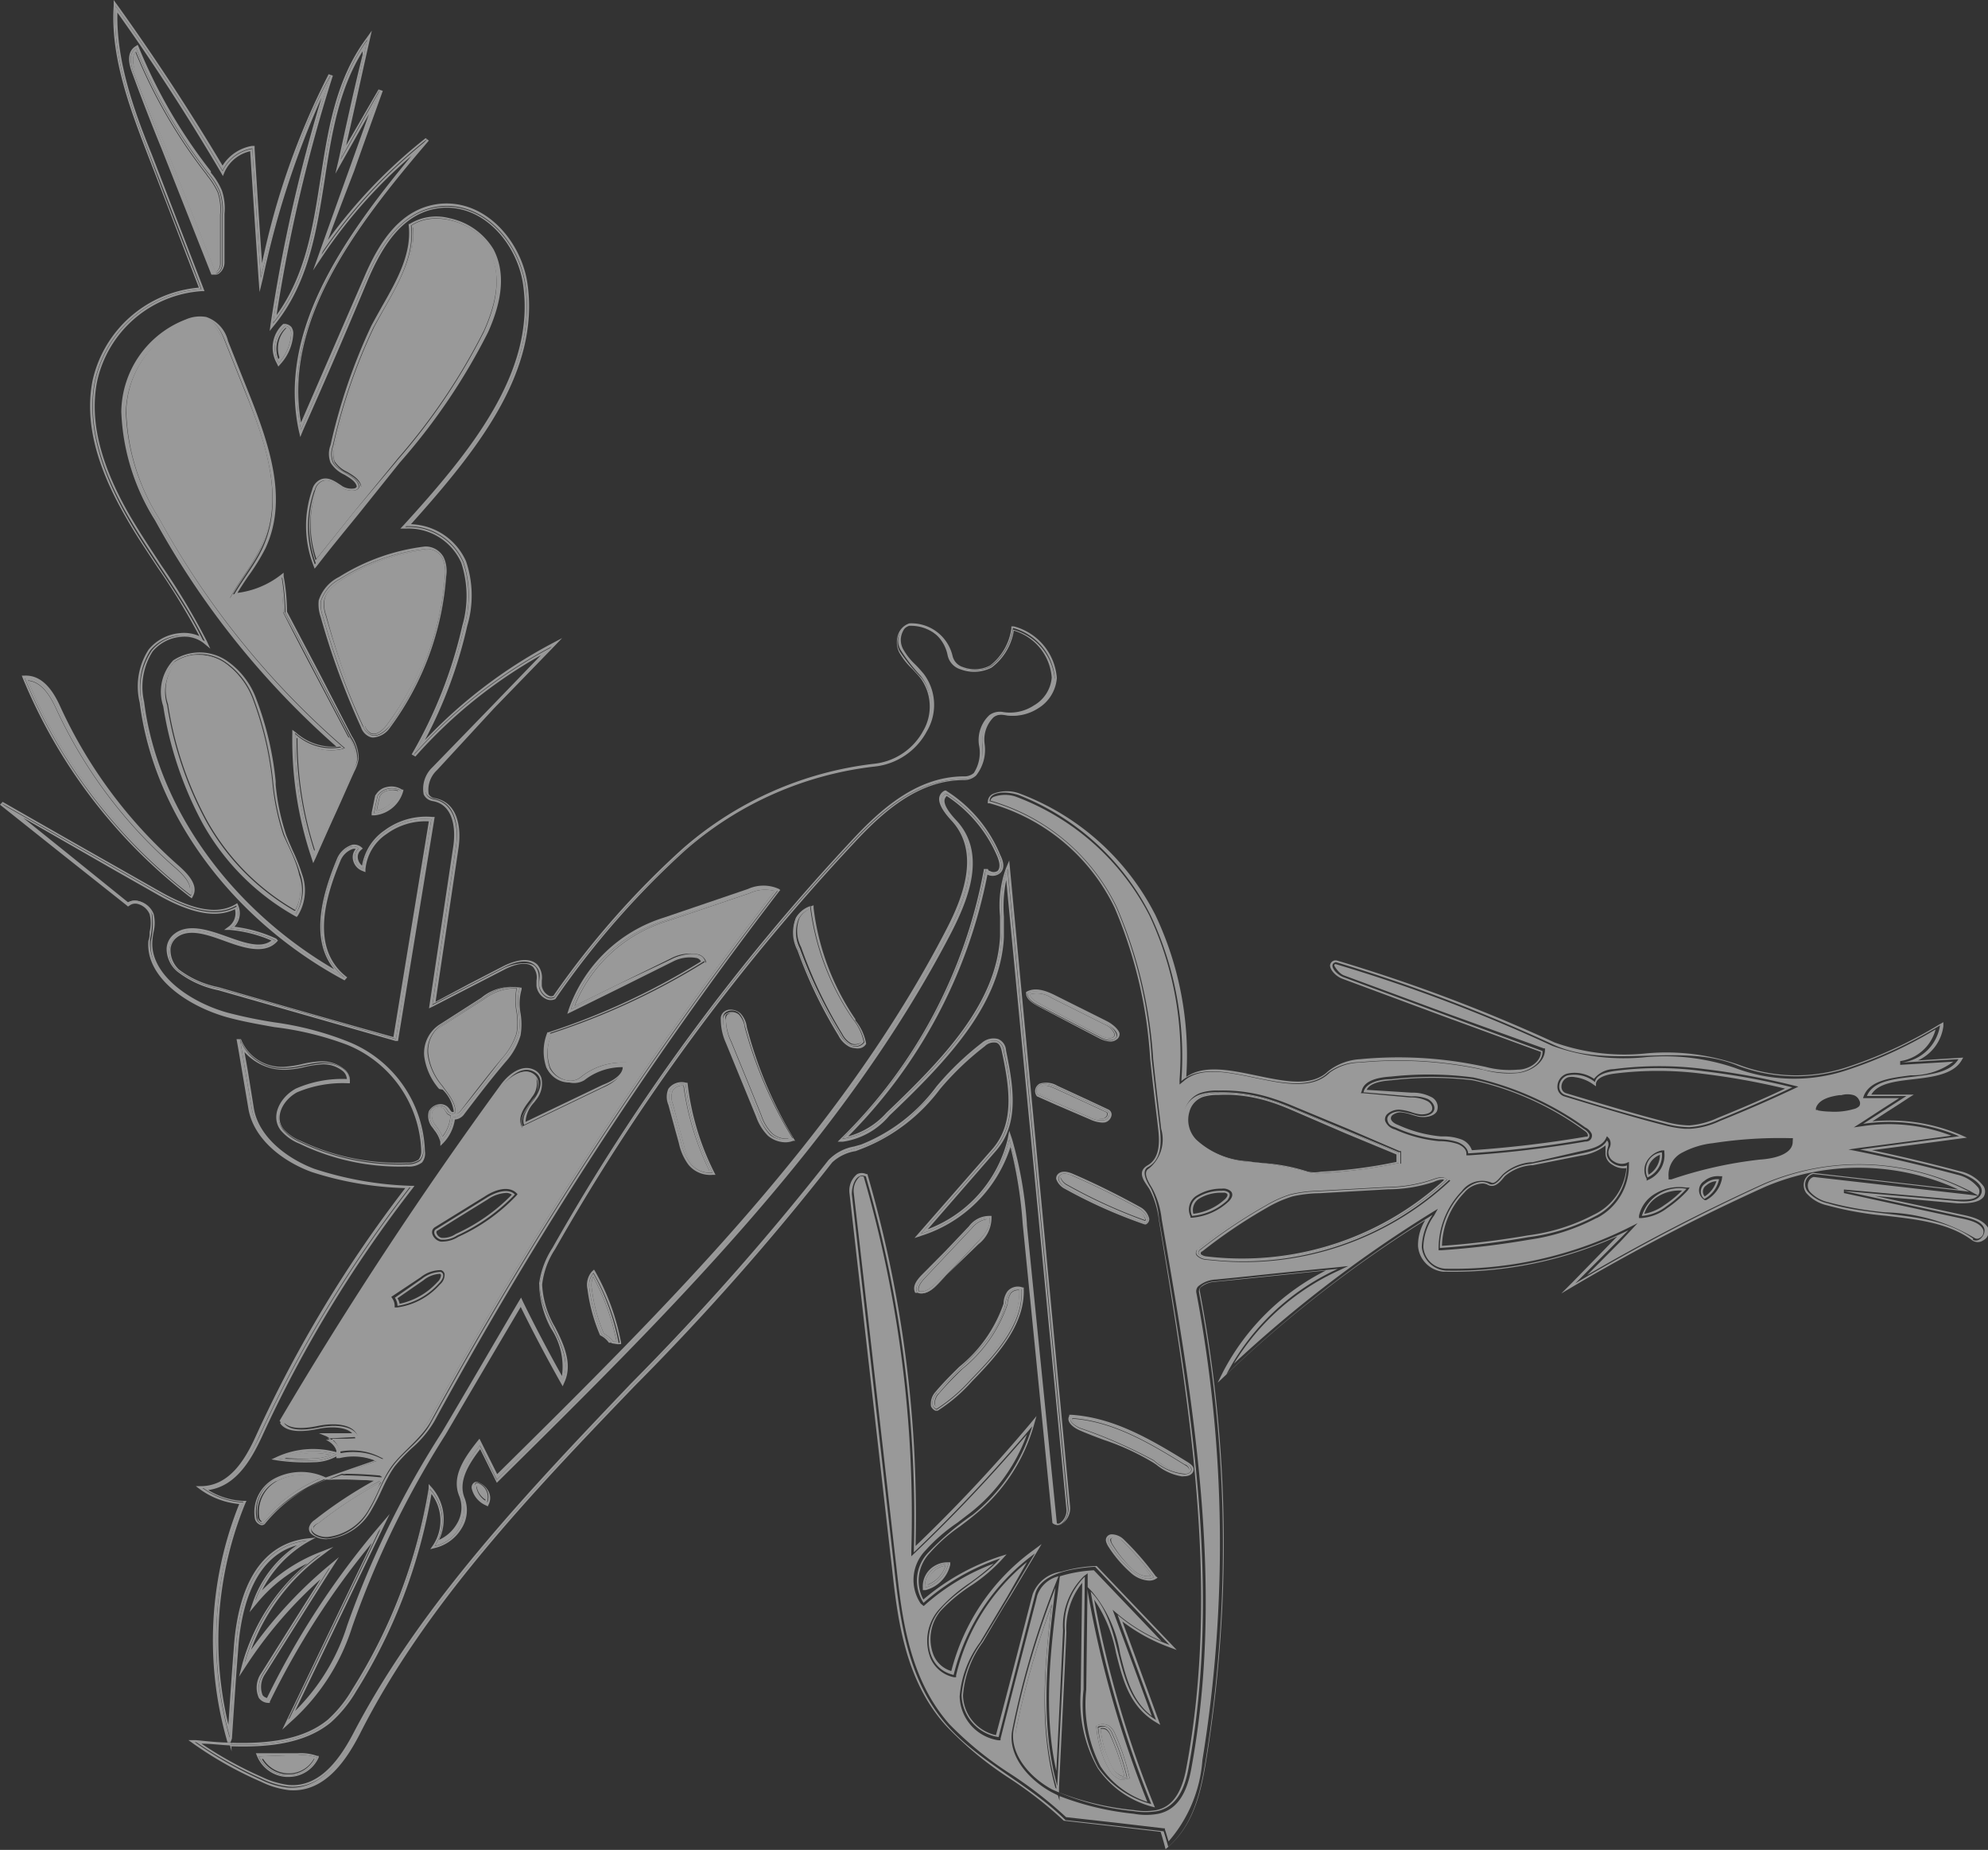 <svg xmlns="http://www.w3.org/2000/svg" viewBox="0 0 112.28 104.46">
  <rect x="0" y="0" width="112.28" height="104.46" fill="#333333" stroke="none"/>
  <defs>
    <style>
      .cls-1 {
        opacity: 0.5;
      }

      .cls-2 {
        fill: #fff;
      }
    </style>
  </defs>
  <g id="Layer_2" data-name="Layer 2">
    <g id="Layer_1-2" data-name="Layer 1">
      <g class="cls-1">
        <path class="cls-2" d="M27.36,84.26a.79.79,0,0,0-.44-.4.13.13,0,0,0,0,.09,1.13,1.13,0,0,0,.51.74A.65.65,0,0,0,27.36,84.26Z"/>
        <path class="cls-2" d="M63.34,100.28a.3.3,0,0,0,.16,0A14,14,0,0,0,62.71,98a.77.77,0,0,0-.22-.31.45.45,0,0,0-.33-.06,6,6,0,0,0,.67,2.2A1.08,1.08,0,0,0,63.34,100.28Z"/>
        <path class="cls-2" d="M16.28,100.14a1.62,1.62,0,0,0,1.48-.88,2.76,2.76,0,0,0-.92-.07l-.66,0-.76,0-.63,0A1.71,1.71,0,0,0,16.28,100.14Z"/>
        <path class="cls-2" d="M17.71,86.25a.22.22,0,0,0,.08.22,1,1,0,0,0,.69.21,3,3,0,0,0,2.27-1.55,10.32,10.32,0,0,0,.53-1l.21-.43A24.1,24.1,0,0,0,18,86,.67.67,0,0,0,17.71,86.25Z"/>
        <path class="cls-2" d="M21.61,83.42a4.88,4.88,0,0,1,.44-.73,7.86,7.86,0,0,1,1-1.09,6.34,6.34,0,0,0,1.2-1.42,229.08,229.08,0,0,1,19.5-29.87,2.06,2.06,0,0,0-1.41.13l-4.76,1.61a8.14,8.14,0,0,0-5.12,4.75L35,55.54l2.89-1.42a2.32,2.32,0,0,1,1.58-.22.65.65,0,0,1,.41.4l0,.07-.07,0a39.25,39.25,0,0,1-8.68,4.07,2.52,2.52,0,0,0-.06,1.83A1.33,1.33,0,0,0,32,61a.92.92,0,0,0,.76-.15A3.75,3.75,0,0,1,35.25,60h.12v.09c.06.64-.68,1.07-1.25,1.34-1.49.72-3,1.44-4.5,2.17l-.14.07-.05-.14c-.17-.51.18-1,.49-1.4l.14-.2a1.22,1.22,0,0,0,.24-1,.61.61,0,0,0-.29-.34c-.52-.26-1.16.24-1.54.76C24,67.47,19.82,73.84,16,80.29c.39.48,1.33.36,2,.22.95-.19,2-.08,2.21.61l0,.12h-.15l-.84,0-.48,0a1.18,1.18,0,0,1,.44.73,3.72,3.72,0,0,1,.94-.06,3.35,3.35,0,0,1,1.31.35l.22.11-.23.08-2.22.77a22.31,22.31,0,0,1,2.25.1ZM24.56,69.3l2.85-1.76c.57-.37,1.33-.6,1.76-.17l.06.06-.05.07a10.39,10.39,0,0,1-3.29,2.34,1.74,1.74,0,0,1-.89.27h-.11a.63.63,0,0,1-.47-.42A.33.33,0,0,1,24.56,69.3Zm-.81,2.83a1.83,1.83,0,0,1,1.16-.41h0a.3.3,0,0,1,.2.22.72.72,0,0,1-.26.59,3.93,3.93,0,0,1-2.43,1.3h-.13v-.11a.75.75,0,0,0-.14-.41l-.05-.08Z"/>
        <path class="cls-2" d="M14.8,85.92h0a8.51,8.51,0,0,1,3.14-2.37h0l.17-.06a3.29,3.29,0,0,0-.89-.2,2.9,2.9,0,0,0-1.57.34,2,2,0,0,0-1,2.08A.31.31,0,0,0,14.8,85.92Z"/>
        <path class="cls-2" d="M19.68,41.64l-1.83-3.47C17.23,37,16.6,35.79,16,34.6v0a11.57,11.57,0,0,0-.15-1.79,5.46,5.46,0,0,1-2.64.95l-.22,0,.1-.17c.21-.38.45-.74.69-1.09a12.84,12.84,0,0,0,.95-1.59c1.24-2.67.25-5.68-1-8.79l-1.11-2.78c-.2-.53-.49-1.1-1-1.22a1.87,1.87,0,0,0-1,.13,5.48,5.48,0,0,0-3.49,5A12,12,0,0,0,9,29.3,46.94,46.94,0,0,0,19.35,42.13l.13.11-.16.06a2.88,2.88,0,0,1-2.52-.64,20.48,20.48,0,0,0,1,6.39c.32-.73.65-1.47,1-2.2s.72-1.59,1.07-2.39a1.76,1.76,0,0,0,.23-.68,2.14,2.14,0,0,0-.37-1.14Z"/>
        <path class="cls-2" d="M16.29,48c-.13-.28-.26-.58-.37-.87h0a12.66,12.66,0,0,1-.6-2.87l0-.19a18.92,18.92,0,0,0-1.07-4.57,4.38,4.38,0,0,0-1.62-2.11,2.88,2.88,0,0,0-1.29-.4,1.92,1.92,0,0,0-1.36.36,2.43,2.43,0,0,0-.49,2.42,20.19,20.19,0,0,0,2.19,6.54,13.29,13.29,0,0,0,5,5.08,2.58,2.58,0,0,0,.15-2.07A9.33,9.33,0,0,0,16.29,48Z"/>
        <path class="cls-2" d="M12.14,15.35l.07,0a.55.55,0,0,0,.22-.46c0-.45,0-.89,0-1.33s0-1,0-1.43a3.09,3.09,0,0,0-.13-1.25,4.34,4.34,0,0,0-.6-.95l-.05-.08a29,29,0,0,1-4-6.91c-.25.3-.1.81,0,1.19L9.35,8.3l2.79,7Z"/>
        <path class="cls-2" d="M16.31,18.9a.46.46,0,0,0,0-.31l-.12-.08a1.6,1.6,0,0,0-.37,1.77A2.47,2.47,0,0,0,16.31,18.9Z"/>
        <path class="cls-2" d="M20,28.9,22.38,26l.07-.09a34.73,34.73,0,0,0,4.88-7.24h0c.83-1.84.94-3.31.32-4.5a3.58,3.58,0,0,0-2.33-1.65,2.63,2.63,0,0,0-2,.27c.17,1.65-.7,3.18-1.54,4.66-.2.35-.41.72-.6,1.08a31.86,31.86,0,0,0-2.28,6.67,1.25,1.25,0,0,0,0,.85,1.66,1.66,0,0,0,.7.59c.37.22.74.44.8.83v0a.4.4,0,0,1-.3.27,1.28,1.28,0,0,1-.92-.16l-.07-.05a1.74,1.74,0,0,0-.7-.34.32.32,0,0,0-.17,0,.63.63,0,0,0-.37.46,6,6,0,0,0,0,3.91Z"/>
        <path class="cls-2" d="M17.69,82.36a2.7,2.7,0,0,0,1-.2,4.81,4.81,0,0,0-2.61.16A10.51,10.51,0,0,0,17.69,82.36Z"/>
        <path class="cls-2" d="M25.14,62.72a.45.45,0,0,0-.1-.13.36.36,0,0,0-.17-.07h-.1a.48.48,0,0,0-.36.26.85.85,0,0,0,.19.76l.09.13a2.55,2.55,0,0,1,.3.5A2.09,2.09,0,0,0,25.44,63V63a.56.56,0,0,1-.17-.09A1.83,1.83,0,0,1,25.14,62.72Z"/>
        <path class="cls-2" d="M25.18,61.41a2.27,2.27,0,0,1,.67,1.42l0,0a.24.24,0,0,1-.09.08.6.6,0,0,0,.27-.21c.77-1,1.53-2,2.32-2.94l0,0a3.79,3.79,0,0,0,.82-1.42,3.71,3.71,0,0,0,0-1.2,3.5,3.5,0,0,1,0-1.33l-.19,0a2.92,2.92,0,0,0-1.61.59l-.09.06L25,57.91a1.73,1.73,0,0,0-.77,1.62,3.4,3.4,0,0,0,.79,1.74Z"/>
        <path class="cls-2" d="M21.84,40.94A16,16,0,0,0,25,32.53a1.71,1.71,0,0,0-.12-1,.87.87,0,0,0-.82-.48,11.41,11.41,0,0,0-4.74,1.68c-.45.31-.94.69-1,1.19a1.82,1.82,0,0,0,.11.85A43.31,43.31,0,0,0,20.62,41a.7.7,0,0,0,.33.4C21.28,41.55,21.66,41.18,21.84,40.94Z"/>
        <path class="cls-2" d="M21.93,44.64a.69.69,0,0,0-.48.33h0c-.06.27-.12.54-.17.81a1.62,1.62,0,0,0,1.22-1.1A.89.89,0,0,0,21.93,44.64Z"/>
        <path class="cls-2" d="M59.39,90.66a48.57,48.57,0,0,0-2,7c-.28,1.36.85,2.66,2.1,3.34l.16.08-.05-.16C58.67,97.52,59,94.05,59.39,90.66Z"/>
        <path class="cls-2" d="M22,41a16.32,16.32,0,0,0,3.13-8.46,2,2,0,0,0-.13-1A1,1,0,0,0,24,31a11.5,11.5,0,0,0-4.79,1.7,2.14,2.14,0,0,0-1.08,1.25,1.93,1.93,0,0,0,.12.89A41.91,41.91,0,0,0,20.51,41a.78.78,0,0,0,.38.46C21.28,41.67,21.71,41.32,22,41Zm-1.33,0a43.31,43.31,0,0,1-2.26-6.21,1.82,1.82,0,0,1-.11-.85c.08-.5.57-.88,1-1.19A11.41,11.41,0,0,1,24,31.07a.87.87,0,0,1,.82.48,1.71,1.71,0,0,1,.12,1,16,16,0,0,1-3.11,8.41c-.18.24-.56.61-.89.46A.7.7,0,0,1,20.62,41Z"/>
        <path class="cls-2" d="M25.72,62.82c-.06.1-.26.08-.36,0s-.14-.22-.23-.3a.6.6,0,0,0-.84.24,1,1,0,0,0,.2.85,2.15,2.15,0,0,1,.45.82,2.19,2.19,0,0,0,.62-1.37c.21.09.43-.09.55-.25l2.32-2.93a4,4,0,0,0,.86-1.49c.2-.86-.22-1.79.08-2.62a2.52,2.52,0,0,0-2,.55L25,57.83a1.79,1.79,0,0,0-.81,1.7A3.43,3.43,0,0,0,25,61.32C25.32,61.78,25.76,62.27,25.72,62.82Zm-.28.22A2.09,2.09,0,0,1,25,64.18a2.55,2.55,0,0,0-.3-.5l-.09-.13a.85.85,0,0,1-.19-.76.48.48,0,0,1,.36-.26h.1a.36.36,0,0,1,.17.07.45.45,0,0,1,.1.13,1.83,1.83,0,0,0,.13.16.56.56,0,0,0,.17.09ZM25,57.91l2.28-1.46.09-.06A2.92,2.92,0,0,1,29,55.8l.19,0a3.5,3.5,0,0,0,0,1.33,3.71,3.71,0,0,1,0,1.2,3.79,3.79,0,0,1-.82,1.42l0,0c-.79,1-1.55,2-2.32,2.94a.6.6,0,0,1-.27.21.24.24,0,0,0,.09-.08l0,0a2.27,2.27,0,0,0-.67-1.42l-.12-.14a3.4,3.4,0,0,1-.79-1.74A1.73,1.73,0,0,1,25,57.91Z"/>
        <path class="cls-2" d="M16.08,34.56a12.19,12.19,0,0,0-.18-2,5.25,5.25,0,0,1-2.74,1c.52-.91,1.21-1.74,1.64-2.68,1.31-2.79.17-6-1-8.86l-1.11-2.78c-.21-.54-.51-1.15-1.15-1.29a1.89,1.89,0,0,0-1.07.13,5.61,5.61,0,0,0-3.57,5.12,12.1,12.1,0,0,0,1.91,6.09A46.78,46.78,0,0,0,19.27,42.2a3,3,0,0,1-2.6-.76,20.69,20.69,0,0,0,1.08,7c.72-1.62,1.47-3.26,2.19-4.89a1.93,1.93,0,0,0,.24-.71,2.31,2.31,0,0,0-.39-1.19C18.56,39.26,17.32,36.9,16.08,34.56Zm3.74,8.9c-.35.8-.71,1.59-1.07,2.39s-.66,1.47-1,2.2a20.48,20.48,0,0,1-1-6.39,2.88,2.88,0,0,0,2.52.64l.16-.06-.13-.11A46.94,46.94,0,0,1,9,29.3a12,12,0,0,1-1.89-6,5.48,5.48,0,0,1,3.49-5,1.87,1.87,0,0,1,1-.13c.56.12.85.69,1,1.22l1.11,2.78c1.22,3.11,2.21,6.12,1,8.79a12.84,12.84,0,0,1-.95,1.59c-.24.35-.48.71-.69,1.09l-.1.17.22,0a5.46,5.46,0,0,0,2.64-.95A11.57,11.57,0,0,1,16,34.56v0c.63,1.19,1.26,2.38,1.88,3.57l1.83,3.47h0a2.14,2.14,0,0,1,.37,1.14A1.76,1.76,0,0,1,19.82,43.46Z"/>
        <path class="cls-2" d="M21.34,44.93h0c-.08.33-.15.67-.21,1a1.74,1.74,0,0,0,1.5-1.29A1,1,0,0,0,21.34,44.93Zm-.07.85c.05-.27.11-.54.17-.81h0a.69.69,0,0,1,.48-.33.89.89,0,0,1,.56,0A1.62,1.62,0,0,1,21.27,45.78Z"/>
        <path class="cls-2" d="M15.68,82.37a9.65,9.65,0,0,0,2,.1A2.42,2.42,0,0,0,19,82.12,4.76,4.76,0,0,0,15.68,82.37Zm3-.21a2.7,2.7,0,0,1-1,.2,10.51,10.51,0,0,1-1.61,0A4.81,4.81,0,0,1,18.69,82.16Z"/>
        <path class="cls-2" d="M16,47.14a13.46,13.46,0,0,1-.62-3,18.57,18.57,0,0,0-1.07-4.59,4.37,4.37,0,0,0-1.67-2.16,2.58,2.58,0,0,0-2.81,0,2.5,2.5,0,0,0-.53,2.5,20.49,20.49,0,0,0,2.21,6.57,13.42,13.42,0,0,0,5.17,5.19,2.59,2.59,0,0,0,.22-2.24C16.72,48.58,16.32,47.87,16,47.14Zm.63,4.29a13.29,13.29,0,0,1-5-5.08,20.19,20.19,0,0,1-2.19-6.54A2.43,2.43,0,0,1,10,37.39,1.92,1.92,0,0,1,11.32,37a2.88,2.88,0,0,1,1.29.4,4.38,4.38,0,0,1,1.62,2.11,18.92,18.92,0,0,1,1.07,4.57l0,.19a12.66,12.66,0,0,0,.6,2.87h0c.11.29.24.59.37.87a9.33,9.33,0,0,1,.53,1.32A2.58,2.58,0,0,1,16.67,51.43Z"/>
        <path class="cls-2" d="M17.87,85.88a.73.73,0,0,0-.28.35c-.08.34.48.59.91.56a3.07,3.07,0,0,0,2.36-1.61c.48-.79.74-1.69,1.3-2.44s1.68-1.56,2.19-2.51A227.29,227.29,0,0,1,43.92,50.28a2,2,0,0,0-1.64.06L37.52,52A8.16,8.16,0,0,0,32.24,57L38,54.21c.61-.3,1.62-.45,1.8.12A39.72,39.72,0,0,1,31,58.4a2.74,2.74,0,0,0-.07,2,1.39,1.39,0,0,0,1.9.55,3.54,3.54,0,0,1,2.38-.76c0,.56-.61,1-1.19,1.24l-4.51,2.17c-.18-.55.29-1,.62-1.53s.47-1.21-.1-1.49-1.33.28-1.71.79q-6.75,9.24-12.5,19c.4.58,1.42.47,2.19.31s1.86-.12,2.06.54l-1.67.09a1.06,1.06,0,0,1,.68,1,3.4,3.4,0,0,1,2.31.24c-.94.34-1.88.66-2.84,1a25.65,25.65,0,0,1,2.91.08A24.9,24.9,0,0,0,17.87,85.88Zm3.41-1.8a10.32,10.32,0,0,1-.53,1,3,3,0,0,1-2.27,1.55,1,1,0,0,1-.69-.21.22.22,0,0,1-.08-.22A.67.67,0,0,1,18,86a24.1,24.1,0,0,1,3.53-2.31Zm-2-.77,2.22-.77.23-.08-.22-.11A3.35,3.35,0,0,0,20.18,82a3.72,3.72,0,0,0-.94.06,1.18,1.18,0,0,0-.44-.73l.48,0,.84,0h.15l0-.12c-.21-.69-1.26-.8-2.21-.61-.69.14-1.63.26-2-.22,3.82-6.45,8-12.82,12.47-18.91.38-.52,1-1,1.54-.76a.61.61,0,0,1,.29.34,1.22,1.22,0,0,1-.24,1l-.14.2c-.31.42-.66.89-.49,1.4l.05.14.14-.07c1.49-.73,3-1.45,4.5-2.17.57-.27,1.31-.7,1.25-1.34V60h-.12a3.75,3.75,0,0,0-2.46.79A.92.92,0,0,1,32,61a1.33,1.33,0,0,1-.94-.66,2.52,2.52,0,0,1,.06-1.83,39.25,39.25,0,0,0,8.68-4.07l.07,0,0-.07a.65.65,0,0,0-.41-.4,2.32,2.32,0,0,0-1.58.22L35,55.54,32.45,56.8a8.14,8.14,0,0,1,5.12-4.75l4.76-1.61a2.06,2.06,0,0,1,1.41-.13,229.08,229.08,0,0,0-19.5,29.87A6.34,6.34,0,0,1,23,81.6a7.86,7.86,0,0,0-1,1.09,4.88,4.88,0,0,0-.44.73h-.1A22.31,22.31,0,0,0,19.26,83.31Z"/>
        <path class="cls-2" d="M12.55,14.87c0-.92,0-1.85,0-2.76a3.27,3.27,0,0,0-.15-1.28,4.12,4.12,0,0,0-.66-1.05A29.31,29.31,0,0,1,7.69,2.72c-.47.31-.31.94-.13,1.42Q9.8,9.78,12,15.43C12.35,15.55,12.55,15.15,12.55,14.87ZM7.68,4.11c-.14-.38-.29-.89,0-1.19a29,29,0,0,0,4,6.91l.05.08a4.34,4.34,0,0,1,.6.95,3.09,3.09,0,0,1,.13,1.25c0,.47,0,1,0,1.43s0,.88,0,1.33a.55.55,0,0,1-.22.46l-.07,0h0l-2.79-7Z"/>
        <path class="cls-2" d="M14.9,86a8.62,8.62,0,0,1,3.44-2.48,3.07,3.07,0,0,0-2.8,0,2.06,2.06,0,0,0-1,2.19C14.52,85.9,14.78,86.13,14.9,86Zm.71-2.35a2.9,2.9,0,0,1,1.57-.34,3.29,3.29,0,0,1,.89.2l-.17.06h0a8.51,8.51,0,0,0-3.14,2.37h0a.31.31,0,0,1-.19-.21A2,2,0,0,1,15.61,83.63Z"/>
        <path class="cls-2" d="M13.1,98.17c.11-1.66.22-3.37.35-5,.13-2,.74-5.2,3.32-5.91a6.42,6.42,0,0,0-2.47,3.16l-.21.62.44-.53a8.58,8.58,0,0,1,2.83-2.23,11.39,11.39,0,0,0-3.67,5.66l-.19.74.43-.66a24.37,24.37,0,0,1,4.17-4.84q-1.68,2.64-3.34,5.29a1.42,1.42,0,0,0-.14,1.41.68.68,0,0,0,.52.28h.1l0-.07A45.31,45.31,0,0,1,21,87.13c-1.6,3.33-3.19,6.65-4.8,10l-.26.54.46-.42a12,12,0,0,0,3.49-5.38A52.54,52.54,0,0,1,25.17,81q2.11-3.6,4.24-7.2c.71,1.45,1.47,2.88,2.24,4.25l.13.23.1-.23c.46-1,0-2.09-.53-3.11a5.22,5.22,0,0,1-.73-2.4,4.56,4.56,0,0,1,.73-2l0,0A121,121,0,0,1,48.24,47.6c1.62-1.75,3.62-3.54,6.17-3.55a1,1,0,0,0,.72-.26A2.34,2.34,0,0,0,55.61,42a1.77,1.77,0,0,1,.51-1.5.71.71,0,0,1,.57-.13A2.64,2.64,0,0,0,58.63,40a2.2,2.2,0,0,0,1.06-1.72,3.27,3.27,0,0,0-2.43-2.91l-.14,0,0,.12a3.2,3.2,0,0,1-1.2,2.09,1.88,1.88,0,0,1-1.53.09.86.86,0,0,1-.59-.63,2.39,2.39,0,0,0-2.44-1.84h0a1,1,0,0,0-.58.5,1.32,1.32,0,0,0,0,1.13,3.88,3.88,0,0,0,.74.94c.15.16.31.33.45.5a2.72,2.72,0,0,1,.17,3,3.58,3.58,0,0,1-2.79,1.86,19.88,19.88,0,0,0-10.77,4.77,48.05,48.05,0,0,0-7.32,8.32.27.27,0,0,1-.26,0,.75.75,0,0,1-.4-.55c0-.1,0-.2,0-.3a1.15,1.15,0,0,0-.25-.9c-.57-.56-1.64-.06-1.95.1l-1.93,1-1.87,1,1.29-8.64c.19-1.23-.05-2.63-1.33-2.86a.43.43,0,0,1-.35-.24,1.52,1.52,0,0,1,.47-1.34L27.9,40l3.36-3.46.49-.51-.66.35A27.71,27.71,0,0,0,24,41.79a25.87,25.87,0,0,0,2.39-6.45,6,6,0,0,0-.07-3.65,3.53,3.53,0,0,0-3.11-2.09C26.94,25.44,30.51,21,29.79,16c-.34-2.31-2.29-4.69-4.86-4.5-2.37.2-3.59,2.34-4.38,4.19L17,23.86c-1-5.67,3-11,7.22-15.92l-.18-.14a29.08,29.08,0,0,0-5.52,5.75C19,12.26,19.48,11,20,9.66c.53-1.51,1.07-3,1.62-4.53l-.24-.08L19.55,8.21c.39-1.7.76-3.41,1.14-5.11L21,1.73l-.35.49c-1.7,2.32-2.13,5.14-2.55,7.86s-.84,5.45-2.48,7.71A89.72,89.72,0,0,1,18.8,4.27l-.24-.08A42.28,42.28,0,0,0,14.8,14.86c-.15-2.16-.29-4.34-.42-6.46V8.24l-.15,0a2.45,2.45,0,0,0-1.66,1.11C10.76,6.32,8.77,3.27,6.63.29L6.42,0l0,.34c-.19,2.91.94,5.84,1.93,8.42.61,1.57,1.22,3.15,1.82,4.72l1.06,2.76a6.74,6.74,0,0,0-6,5.24c-.45,2.24.16,4.76,1.86,7.7.56,1,1.19,1.92,1.8,2.85a38.43,38.43,0,0,1,2.37,3.89,2.17,2.17,0,0,0-1.09-.17,2.58,2.58,0,0,0-1.77.92,3.83,3.83,0,0,0-.51,3c.78,6.28,5.22,12.29,11.57,15.69l.15-.17c-2.12-1.62-1.23-4.54-.38-6.59a1.17,1.17,0,0,1,.69-.66.33.33,0,0,1,.17,0,.71.71,0,0,0-.15.63.84.84,0,0,0,.53.61l.17.07v-.16a2.69,2.69,0,0,1,1.2-2,3.73,3.73,0,0,1,2.38-.71l-2,12.18q-5-1.4-9.89-2.82a5.36,5.36,0,0,1-2.23-1,1.51,1.51,0,0,1-.47-1.12.92.92,0,0,1,.38-.7c.68-.5,1.7-.14,2.69.22s2.2.78,2.91.07l.09-.1L15.6,53a7.94,7.94,0,0,0-2.36-.67,1.11,1.11,0,0,0,.22-1.19L13.4,51l-.13.08c-1,.57-2.38.32-4.3-.78L6.68,49Q3.41,47.15.15,45.28L0,45.44l3.63,2.89,3.52,2.79.08.07.09-.06a.54.54,0,0,1,.48-.08,1,1,0,0,1,.65.57,2.08,2.08,0,0,1,0,1c0,.16,0,.33-.07.5-.18,2.05,2.17,3.68,4.44,4.32.87.24,1.79.4,2.68.56A17.44,17.44,0,0,1,19.61,59a6.7,6.7,0,0,1,4.18,6,.76.76,0,0,1-.15.48,1.07,1.07,0,0,1-.68.17A12.78,12.78,0,0,1,17,64.43a2.61,2.61,0,0,1-1-.69c-.52-.69,0-1.64.78-2.06a6.6,6.6,0,0,1,2.88-.51h.1l0-.09a.81.81,0,0,0-.29-.69,2,2,0,0,0-1.34-.46,5.62,5.62,0,0,0-1.09.16,6.09,6.09,0,0,1-1,.15,2.47,2.47,0,0,1-2.43-1.56l-.25,0c.11.6.21,1.2.31,1.8l.36,2.13c.3,1.75,2,3,3.57,3.57a18.81,18.81,0,0,0,5.29.91,71.85,71.85,0,0,0-8.44,14c-.59,1.3-1.47,2.8-3.07,2.83h-.32l.24.18a4.47,4.47,0,0,0,2.21.83,20.62,20.62,0,0,0-.72,13.25l.06.21h.17Zm.64-13.33a4.26,4.26,0,0,1-2.3-.81c1.69,0,2.59-1.58,3.18-2.89A72.15,72.15,0,0,1,23.17,67a19.29,19.29,0,0,1-5.47-.92c-1.7-.65-3.21-1.91-3.48-3.49-.23-1.3-.45-2.61-.67-3.93a2.59,2.59,0,0,0,2.56,1.64c.72,0,1.4-.29,2.11-.31s1.59.43,1.5,1a6.79,6.79,0,0,0-2.94.53c-.84.46-1.37,1.47-.82,2.21a2.62,2.62,0,0,0,1,.72,13,13,0,0,0,6,1.25,1.19,1.19,0,0,0,.76-.21.75.75,0,0,0,.18-.54,6.77,6.77,0,0,0-4.25-6.08c-2.11-.94-4.57-1-6.83-1.64s-4.52-2.23-4.34-4.21a4.44,4.44,0,0,0,.08-1.49c-.15-.49-.9-.89-1.34-.55L.08,45.36l8.82,5c1.34.76,3.13,1.55,4.44.78A1,1,0,0,1,13,52.43a7.46,7.46,0,0,1,2.57.68c-1.28,1.28-4.09-1.41-5.58-.3a1.29,1.29,0,0,0,.08,2,5.53,5.53,0,0,0,2.29,1l10,2.86c.68-4.14,1.35-8.27,2-12.42-1.9-.17-3.77,1.18-3.85,2.81a.69.69,0,0,1-.25-1.16c-.41-.35-1,.19-1.16.62-.93,2.24-1.69,5.09.41,6.71C13.2,51.84,8.81,45.91,8,39.64a3.83,3.83,0,0,1,.49-2.91,2.34,2.34,0,0,1,3-.52c-1.19-2.46-3-4.69-4.34-7.07S4.85,24.09,5.36,21.5a6.61,6.61,0,0,1,6-5.17c-1-2.54-2-5.07-2.93-7.6C7.4,6,6.34,3.19,6.52.34c2.17,3,4.19,6.12,6.05,9.3a2.23,2.23,0,0,1,1.68-1.26q.23,3.63.48,7.28c1-3.9,1.94-7.84,3.94-11.42a90.21,90.21,0,0,0-3.25,14c3.71-4.59,1.88-11.24,5.32-16-.49,2.24-1,4.49-1.49,6.73q1.09-1.95,2.2-3.9l-3.32,9.28a28.92,28.92,0,0,1,6-6.5C20.05,12.74,15.74,18.31,17,24.27l3.67-8.51c.78-1.82,2-3.94,4.28-4.12,2.55-.2,4.4,2.23,4.72,4.4.73,5.09-3.12,9.67-6.77,13.68a3.36,3.36,0,0,1,3.27,2,6.05,6.05,0,0,1,.06,3.6,25.94,25.94,0,0,1-2.87,7.3,27.51,27.51,0,0,1,7.8-6.11l-6.63,6.85c-.52.54-.87,1.6,0,1.74,1.25.23,1.39,1.67,1.22,2.74l-1.32,8.87,4-2.07c.55-.29,1.36-.54,1.79-.12s.19.74.23,1.13.49.85.87.64A48,48,0,0,1,38.63,48a19.71,19.71,0,0,1,10.7-4.74c2.6-.25,4.17-3.17,2.7-5a9.84,9.84,0,0,1-1.18-1.43,1,1,0,0,1,.49-1.49A2.29,2.29,0,0,1,53.65,37c.1.82,1.54,1.08,2.31.61a3.28,3.28,0,0,0,1.25-2.15,3.18,3.18,0,0,1,2.36,2.81,2.44,2.44,0,0,1-2.85,2c-.92-.17-1.31.95-1.24,1.74S55.36,44,54.41,44c-2.63,0-4.66,1.85-6.27,3.59A120.79,120.79,0,0,0,31.26,70.47a5,5,0,0,0-.77,2c-.08,1.89,2.07,3.72,1.27,5.48-.83-1.48-1.61-3-2.34-4.47-1.46,2.47-2.92,5-4.36,7.41a52.46,52.46,0,0,0-5.33,10.88,12.06,12.06,0,0,1-3.46,5.34c1.75-3.63,3.49-7.24,5.22-10.87A46.12,46.12,0,0,0,15.16,96c-.73,0-.63-1-.29-1.52,1.25-2,2.51-4,3.76-6a24.54,24.54,0,0,0-4.81,5.4,11.37,11.37,0,0,1,4.3-6.15,9,9,0,0,0-3.7,2.63A6.4,6.4,0,0,1,17.32,87c-3,.36-3.83,3.57-4,6.12-.12,1.68-.23,3.37-.35,5A20.44,20.44,0,0,1,13.74,84.84Z"/>
        <path class="cls-2" d="M16.44,18.9a.55.55,0,0,0-.08-.36.36.36,0,0,0-.26-.14,1.68,1.68,0,0,0-.36,2.1A2.66,2.66,0,0,0,16.44,18.9Zm-.3-.39.12.08a.46.46,0,0,1,0,.31,2.47,2.47,0,0,1-.54,1.38A1.6,1.6,0,0,1,16.14,18.51Z"/>
        <path class="cls-2" d="M22.48,26.06a35,35,0,0,0,5-7.35,5.26,5.26,0,0,0,.32-4.58c-.77-1.45-3.12-2.35-4.56-1.39.24,2-1.15,3.89-2.12,5.75a31.6,31.6,0,0,0-2.3,6.7,1.27,1.27,0,0,0,0,.9c.29.59,1.4.76,1.48,1.39-.09.33-.69.26-1,.05s-.7-.51-1.07-.37a.72.72,0,0,0-.43.53,6.07,6.07,0,0,0,.06,4.18C19.36,29.93,20.93,28,22.48,26.06Zm-4.61,1.66a.63.63,0,0,1,.37-.46.32.32,0,0,1,.17,0,1.74,1.74,0,0,1,.7.34l.07.05a1.28,1.28,0,0,0,.92.16.4.4,0,0,0,.3-.27v0c-.06-.39-.43-.61-.8-.83a1.66,1.66,0,0,1-.7-.59,1.25,1.25,0,0,1,0-.85,31.86,31.86,0,0,1,2.28-6.67c.19-.36.4-.73.6-1.08.84-1.48,1.71-3,1.54-4.66a2.63,2.63,0,0,1,2-.27,3.58,3.58,0,0,1,2.33,1.65c.62,1.19.51,2.66-.32,4.5h0a34.73,34.73,0,0,1-4.88,7.24l-.07.09L20,28.9l-2.18,2.73A6,6,0,0,1,17.87,27.72Z"/>
        <path class="cls-2" d="M21.85,44.44a.92.92,0,0,0-.63.45l.06,0-.08,0c-.08.34-.14.68-.21,1l0,.15.18,0a1.87,1.87,0,0,0,1.61-1.39v-.06l-.07,0A1.1,1.1,0,0,0,21.85,44.44Zm-.73,1.48c.06-.33.13-.67.21-1h0a1,1,0,0,1,1.28-.3A1.74,1.74,0,0,1,21.12,45.92Z"/>
        <path class="cls-2" d="M25,61.53a2.14,2.14,0,0,1,.63,1.25h0a.14.14,0,0,1-.12,0,.64.64,0,0,1-.1-.13.8.8,0,0,0-.15-.17h0a.61.61,0,0,0-.5-.12.77.77,0,0,0-.54.39,1,1,0,0,0,.22.94l.09.13a1.85,1.85,0,0,1,.34.65l0,.24.18-.18a2.42,2.42,0,0,0,.64-1.31.73.73,0,0,0,.54-.32c.76-1,1.53-2,2.32-2.93l0,0a3.89,3.89,0,0,0,.85-1.5,3.75,3.75,0,0,0,0-1.25,2.9,2.9,0,0,1,.06-1.35l0-.1-.11,0a2.63,2.63,0,0,0-2.15.56l-.09.06-2.28,1.46a1.92,1.92,0,0,0-.87,1.8,3.51,3.51,0,0,0,.84,1.84Zm0-3.7,2.37-1.52a2.52,2.52,0,0,1,2-.55c-.3.83.12,1.76-.08,2.62a4,4,0,0,1-.86,1.49L26.11,62.8c-.12.16-.34.34-.55.25a2.19,2.19,0,0,1-.62,1.37,2.15,2.15,0,0,0-.45-.82,1,1,0,0,1-.2-.85.6.6,0,0,1,.84-.24c.09.08.14.21.23.3s.3.11.36,0c0-.55-.4-1-.76-1.5a3.43,3.43,0,0,1-.81-1.79A1.79,1.79,0,0,1,25,57.83Z"/>
        <path class="cls-2" d="M14.74,86.12A.25.25,0,0,0,15,86a8.34,8.34,0,0,1,3.39-2.45l.14,0h.06a25.21,25.21,0,0,1,2.53.06,24.62,24.62,0,0,0-3.35,2.22.73.73,0,0,0-.31.4.39.39,0,0,0,.14.4,1.22,1.22,0,0,0,.72.28.54.54,0,0,0,.18,0A3.2,3.2,0,0,0,21,85.23a10.8,10.8,0,0,0,.55-1.07c.11-.23.22-.48.35-.71h0a5.2,5.2,0,0,1,.39-.64,9.67,9.67,0,0,1,1-1.06,6.13,6.13,0,0,0,1.23-1.47A229.48,229.48,0,0,1,44,50.34l.07-.08L44,50.2a2.12,2.12,0,0,0-1.76,0l-4.76,1.62A8.3,8.3,0,0,0,32.12,57l-.08.25.27-.13,2.82-1.39L38,54.3a2.07,2.07,0,0,1,1.36-.2.37.37,0,0,1,.23.19,39.68,39.68,0,0,1-8.61,4l-.06,0,0,0a2.81,2.81,0,0,0-.06,2,1.57,1.57,0,0,0,1.12.78A1.16,1.16,0,0,0,33,61a3.47,3.47,0,0,1,2.17-.74c0,.47-.66.82-1.13,1l-4.36,2.09a1.76,1.76,0,0,1,.49-1.1l.15-.2a1.42,1.42,0,0,0,.26-1.17.76.76,0,0,0-.41-.47c-.68-.34-1.43.23-1.87.82-4.47,6.12-8.68,12.51-12.51,19l0,0,0,0c.46.65,1.55.52,2.33.36.54-.1,1.56-.16,1.86.34l-.68,0-.84,0-.45,0,.41.17A1,1,0,0,1,19,82a4.92,4.92,0,0,0-3.37.27l-.3.14.35.06a11.08,11.08,0,0,0,2.05.1A2.69,2.69,0,0,0,19,82.24v.1l.17,0a3.34,3.34,0,0,1,2,.13l-2.6.9-.17.06a3.25,3.25,0,0,0-2.9.06,2.16,2.16,0,0,0-1.1,2.29A.51.51,0,0,0,14.74,86.12Zm3-3.65a9.65,9.65,0,0,1-2-.1A4.76,4.76,0,0,1,19,82.12,2.42,2.42,0,0,1,17.69,82.47Zm3.74,0a3.4,3.4,0,0,0-2.31-.24,1.06,1.06,0,0,0-.68-1l1.67-.09c-.2-.66-1.29-.69-2.06-.54s-1.79.27-2.19-.31q5.75-9.73,12.5-19c.38-.51,1.08-1.11,1.71-.79s.43,1,.1,1.49-.8,1-.62,1.53l4.51-2.17c.58-.28,1.24-.68,1.19-1.24a3.54,3.54,0,0,0-2.38.76,1.39,1.39,0,0,1-1.9-.55,2.74,2.74,0,0,1,.07-2,39.72,39.72,0,0,0,8.72-4.07c-.18-.57-1.19-.42-1.8-.12L32.24,57A8.16,8.16,0,0,1,37.52,52l4.76-1.62a2,2,0,0,1,1.64-.06,227.29,227.29,0,0,0-19.57,30c-.51,1-1.55,1.62-2.19,2.51s-.82,1.65-1.3,2.44a3.07,3.07,0,0,1-2.36,1.61c-.43,0-1-.22-.91-.56a.73.73,0,0,1,.28-.35,24.9,24.9,0,0,1,3.63-2.37,25.65,25.65,0,0,0-2.91-.08C19.55,83.1,20.49,82.78,21.43,82.44Zm-5.89,1.1a3.07,3.07,0,0,1,2.8,0A8.62,8.62,0,0,0,14.9,86c-.12.15-.38-.08-.41-.25A2.06,2.06,0,0,1,15.54,83.54Z"/>
        <path class="cls-2" d="M22.05,41.06a16.34,16.34,0,0,0,3.15-8.52,1.87,1.87,0,0,0-.14-1.07A1.16,1.16,0,0,0,24,30.86h0a11.75,11.75,0,0,0-4.85,1.72A2.25,2.25,0,0,0,18,33.9a2.13,2.13,0,0,0,.11.93,42.57,42.57,0,0,0,2.28,6.24.88.88,0,0,0,.45.52.6.6,0,0,0,.22.06A1.28,1.28,0,0,0,22.05,41.06Zm-1.54,0a41.91,41.91,0,0,1-2.27-6.23,1.93,1.93,0,0,1-.12-.89,2.14,2.14,0,0,1,1.08-1.25A11.5,11.5,0,0,1,24,31a1,1,0,0,1,1,.54,2,2,0,0,1,.13,1A16.32,16.32,0,0,1,22,41c-.24.32-.67.67-1.06.5A.78.78,0,0,1,20.51,41Z"/>
        <path class="cls-2" d="M13.32,93.11c.17-2.55,1-5.76,4-6.12a6.4,6.4,0,0,0-2.9,3.41,9,9,0,0,1,3.7-2.63,11.37,11.37,0,0,0-4.3,6.15,24.54,24.54,0,0,1,4.81-5.4c-1.25,2-2.51,4-3.76,6-.34.53-.44,1.48.29,1.52a46.12,46.12,0,0,1,6.33-9.71c-1.73,3.63-3.47,7.24-5.22,10.87a12.06,12.06,0,0,0,3.46-5.34,52.46,52.46,0,0,1,5.33-10.88C26.5,78.48,28,76,29.42,73.53c.73,1.51,1.51,3,2.34,4.47.8-1.76-1.35-3.59-1.27-5.48a5,5,0,0,1,.77-2A120.79,120.79,0,0,1,48.14,47.54C49.75,45.8,51.78,44,54.41,44c1,0,1.13-1.11,1.07-1.9s.32-1.91,1.24-1.74a2.44,2.44,0,0,0,2.85-2,3.18,3.18,0,0,0-2.36-2.81A3.28,3.28,0,0,1,56,37.61c-.77.47-2.21.21-2.31-.61a2.29,2.29,0,0,0-2.31-1.75,1,1,0,0,0-.49,1.49A9.84,9.84,0,0,0,52,38.17c1.47,1.88-.1,4.8-2.7,5A19.71,19.71,0,0,0,38.63,48a48,48,0,0,0-7.32,8.33c-.38.21-.84-.25-.87-.64s.07-.83-.23-1.13-1.24-.17-1.79.12l-4,2.07,1.32-8.87c.17-1.07,0-2.51-1.22-2.74-.83-.14-.48-1.2,0-1.74l6.63-6.85a27.51,27.51,0,0,0-7.8,6.11,25.94,25.94,0,0,0,2.87-7.3,6.05,6.05,0,0,0-.06-3.6,3.36,3.36,0,0,0-3.27-2c3.65-4,7.5-8.59,6.77-13.68-.32-2.17-2.17-4.6-4.72-4.4-2.3.18-3.5,2.3-4.28,4.12L17,24.27c-1.26-6,3.05-11.53,7.16-16.39a28.92,28.92,0,0,0-6,6.5L21.45,5.1q-1.11,2-2.2,3.9c.51-2.24,1-4.49,1.49-6.73-3.44,4.73-1.61,11.38-5.32,16a90.21,90.21,0,0,1,3.25-14c-2,3.58-3,7.52-3.94,11.42q-.25-3.64-.48-7.28a2.23,2.23,0,0,0-1.68,1.26C10.71,6.46,8.69,3.37,6.52.34,6.34,3.19,7.4,6,8.45,8.73c1,2.53,2,5.06,2.93,7.6a6.61,6.61,0,0,0-6,5.17c-.51,2.59.47,5.25,1.85,7.64s3.15,4.61,4.34,7.07a2.34,2.34,0,0,0-3,.52A3.83,3.83,0,0,0,8,39.64c.79,6.27,5.18,12.2,11.51,15.6-2.1-1.62-1.34-4.47-.41-6.71.18-.43.75-1,1.16-.62a.69.69,0,0,0,.25,1.16c.08-1.63,1.95-3,3.85-2.81-.68,4.15-1.35,8.28-2,12.42l-10-2.86a5.53,5.53,0,0,1-2.29-1,1.29,1.29,0,0,1-.08-2c1.49-1.11,4.3,1.58,5.58.3A7.46,7.46,0,0,0,13,52.43a1,1,0,0,0,.37-1.24c-1.31.77-3.1,0-4.44-.78l-8.82-5,7.15,5.69c.44-.34,1.19.06,1.34.55a4.44,4.44,0,0,1-.08,1.49c-.18,2,2.1,3.57,4.34,4.21s4.72.7,6.83,1.64A6.77,6.77,0,0,1,23.91,65a.75.75,0,0,1-.18.54,1.19,1.19,0,0,1-.76.21,13,13,0,0,1-6-1.25,2.62,2.62,0,0,1-1-.72c-.55-.74,0-1.75.82-2.21a6.79,6.79,0,0,1,2.94-.53c.09-.61-.76-1.05-1.5-1s-1.39.3-2.11.31a2.59,2.59,0,0,1-2.56-1.64c.22,1.32.44,2.63.67,3.93.27,1.58,1.78,2.84,3.48,3.49a19.29,19.29,0,0,0,5.47.92,72.15,72.15,0,0,0-8.55,14.11C14,82.45,13.13,84,11.44,84a4.26,4.26,0,0,0,2.3.81A20.44,20.44,0,0,0,13,98.16C13.09,96.48,13.2,94.79,13.32,93.11Zm.54-8.23.06-.13h-.23a4.11,4.11,0,0,1-1.93-.61c1.55-.21,2.4-1.67,3-2.94a71.39,71.39,0,0,1,8.54-14.09l.11-.15h-.22A19.43,19.43,0,0,1,17.75,66c-1.46-.55-3.12-1.74-3.41-3.4L14,60.48c-.06-.35-.13-.71-.19-1.07a3,3,0,0,0,2.32,1,5.51,5.51,0,0,0,1.09-.16,6.09,6.09,0,0,1,1-.15,1.74,1.74,0,0,1,1.15.39.64.64,0,0,1,.22.44,6.53,6.53,0,0,0-2.88.54c-.89.48-1.46,1.56-.86,2.35a2.66,2.66,0,0,0,1.06.76A13,13,0,0,0,23,65.87a1.22,1.22,0,0,0,.84-.23A.83.83,0,0,0,24,65a6.89,6.89,0,0,0-4.31-6.17,17.72,17.72,0,0,0-4.19-1.1,26.7,26.7,0,0,1-2.66-.55C10.7,56.58,8.44,55,8.61,53.09a4,4,0,0,1,.07-.48,2.15,2.15,0,0,0,0-1,1.2,1.2,0,0,0-.82-.72.84.84,0,0,0-.63.06L3.8,48.18l-2.49-2,5.23,3,2.29,1.3c1.92,1.11,3.38,1.39,4.44.86a.93.93,0,0,1-.38,1l-.23.17.3,0a7.52,7.52,0,0,1,2.37.6c-.59.46-1.52.13-2.5-.22s-2.16-.77-2.95-.18a1.11,1.11,0,0,0-.47.84A1.67,1.67,0,0,0,10,54.85a5.58,5.58,0,0,0,2.34,1.07l10,2.86.14,0,2.07-12.65h-.13a3.94,3.94,0,0,0-2.69.75,3,3,0,0,0-1.28,2,.65.65,0,0,1-.23-.37.51.51,0,0,1,.18-.52l.09-.08-.09-.08a.63.63,0,0,0-.5-.13,1.38,1.38,0,0,0-.87.8c-.78,1.88-1.58,4.48-.16,6.23C13,51.3,8.89,45.58,8.14,39.63a3.75,3.75,0,0,1,.48-2.84,2.34,2.34,0,0,1,1.6-.83,1.79,1.79,0,0,1,1.25.33l.41.34-.21-.45a37.93,37.93,0,0,0-2.55-4.25c-.61-.93-1.24-1.88-1.8-2.84-1.67-2.9-2.27-5.38-1.83-7.57a6.49,6.49,0,0,1,5.9-5.08h.16l-.05-.13-1.11-2.88c-.61-1.57-1.21-3.15-1.82-4.72-1-2.46-2-5.24-1.94-8,2.1,2.94,4.06,6,5.83,9l.13.23.1-.24a2.1,2.1,0,0,1,1.44-1.16c.15,2.35.31,4.77.47,7.15l.06.8.19-.78a50.18,50.18,0,0,1,3.31-10.2,90.2,90.2,0,0,0-2.87,12.75l-.06.43.29-.36c1.92-2.37,2.37-5.33,2.82-8.19.38-2.49.78-5.06,2.14-7.24l0,.19C20,5,19.57,7,19.13,9l-.19.81,1.9-3.37L19.71,9.6c-.57,1.58-1.13,3.16-1.7,4.75l-.33.92.56-.84a28.22,28.22,0,0,1,5-5.63c-4,4.82-7.53,10-6.37,15.49l.09.39.15-.37Q19,20.07,20.78,15.8c.77-1.79,1.94-3.87,4.18-4.06,2.42-.18,4.26,2.1,4.58,4.31.72,4.94-2.94,9.43-6.74,13.6l-.19.2.3,0a3.25,3.25,0,0,1,3.14,1.93,6,6,0,0,1,.06,3.55,25.74,25.74,0,0,1-2.86,7.27l.21.12A27.24,27.24,0,0,1,30.55,37l-2.84,2.94-3.28,3.38a1.67,1.67,0,0,0-.5,1.54.68.68,0,0,0,.53.38c1.11.2,1.31,1.48,1.13,2.62l-1.36,9.08.23-.11,2.09-1.08,1.94-1c.27-.14,1.18-.57,1.62-.14a.94.94,0,0,1,.19.76c0,.1,0,.21,0,.31a.94.94,0,0,0,.54.73.58.58,0,0,0,.53,0l0,0A47.92,47.92,0,0,1,38.72,48a19.62,19.62,0,0,1,10.63-4.71,3.8,3.8,0,0,0,3-2,2.91,2.91,0,0,0-.18-3.24c-.15-.18-.31-.36-.47-.52a3.61,3.61,0,0,1-.7-.89,1.08,1.08,0,0,1,0-1,.72.72,0,0,1,.43-.38A2.15,2.15,0,0,1,53.52,37a1.06,1.06,0,0,0,.74.8A2.16,2.16,0,0,0,56,37.7a3.24,3.24,0,0,0,1.26-2.09,3,3,0,0,1,2.14,2.65,2,2,0,0,1-1,1.57,2.45,2.45,0,0,1-1.73.38,1,1,0,0,0-.79.17,1.93,1.93,0,0,0-.59,1.68A2.12,2.12,0,0,1,55,43.65a.8.8,0,0,1-.55.19c-2.65,0-4.7,1.84-6.36,3.63a120.61,120.61,0,0,0-16.89,23l0,0a4.9,4.9,0,0,0-.75,2A5.51,5.51,0,0,0,31.11,75a3.91,3.91,0,0,1,.63,2.7c-.76-1.36-1.51-2.78-2.21-4.21l-.1-.22-.12.2c-1.46,2.47-2.92,5-4.36,7.42a52.36,52.36,0,0,0-5.34,10.89,11.71,11.71,0,0,1-2.94,4.83l4.94-10.29.4-.83-.62.73a46,46,0,0,0-6.31,9.66.44.44,0,0,1-.25-.16,1.29,1.29,0,0,1,.15-1.2q1.82-2.9,3.63-5.76l.53-.83-.6.5a24.9,24.9,0,0,0-4.36,4.73,11.49,11.49,0,0,1,4-5.32l.65-.49-.79.31A9.23,9.23,0,0,0,14.8,89.8a6.65,6.65,0,0,1,2.59-2.73l.45-.25-.54.06c-1.69.21-3.78,1.45-4.1,6.22-.11,1.43-.21,2.87-.3,4.29A20.39,20.39,0,0,1,13.86,84.88Z"/>
        <path class="cls-2" d="M17.77,32.11l.15-.18c.77-1,1.55-1.94,2.33-2.9l2.33-2.91.08-.09a34.87,34.87,0,0,0,4.91-7.28c.85-1.9.95-3.42.31-4.66a3.79,3.79,0,0,0-2.5-1.77,2.89,2.89,0,0,0-2.25.33l-.05,0v.05c.19,1.62-.67,3.14-1.51,4.61-.2.36-.41.73-.6,1.09a32.24,32.24,0,0,0-2.3,6.73,1.38,1.38,0,0,0,0,1,1.83,1.83,0,0,0,.79.68c.33.2.63.38.69.66a.18.18,0,0,1-.14.11,1,1,0,0,1-.68-.13l-.07-.05c-.32-.21-.71-.49-1.12-.34a.86.86,0,0,0-.51.6,6.18,6.18,0,0,0,.06,4.24Zm0-4.42a.72.72,0,0,1,.43-.53c.37-.14.75.16,1.07.37s.93.28,1-.05c-.08-.63-1.19-.8-1.48-1.39a1.27,1.27,0,0,1,0-.9,31.6,31.6,0,0,1,2.3-6.7c1-1.86,2.36-3.71,2.12-5.75,1.44-1,3.79-.06,4.56,1.39a5.26,5.26,0,0,1-.32,4.58,35,35,0,0,1-5,7.35c-1.55,1.94-3.12,3.87-4.67,5.81A6.07,6.07,0,0,1,17.75,27.69Z"/>
        <path class="cls-2" d="M11.94,15.51l.05,0,.14,0a.44.44,0,0,0,.22-.05.79.79,0,0,0,.33-.64c0-.44,0-.88,0-1.32s0-1,0-1.43a3.12,3.12,0,0,0-.15-1.32,4,4,0,0,0-.62-1l0-.08h0a29.1,29.1,0,0,1-4.07-7l-.06-.14-.14.09c-.53.36-.35,1.05-.16,1.54C8,5.57,8.55,7,9.11,8.36q1.41,3.56,2.81,7.1ZM7.56,4.14c-.18-.48-.34-1.11.13-1.42a29.31,29.31,0,0,0,4.08,7.06,4.12,4.12,0,0,1,.66,1.05,3.27,3.27,0,0,1,.15,1.28c0,.91,0,1.84,0,2.76,0,.28-.2.68-.51.56Q9.81,9.78,7.56,4.14Z"/>
        <path class="cls-2" d="M18.08,38.09l-1.87-3.55a11.22,11.22,0,0,0-.19-2l0-.2-.18.14a5,5,0,0,1-2.43,1c.18-.3.38-.6.58-.9a11.8,11.8,0,0,0,1-1.61c1.28-2.73.27-5.78-1-8.93l-1.11-2.78a1.9,1.9,0,0,0-1.23-1.36,2,2,0,0,0-1.16.14,5.66,5.66,0,0,0-3.64,5.21,12.37,12.37,0,0,0,1.91,6.14A47.39,47.39,0,0,0,19,42.16a3.14,3.14,0,0,1-2.29-.8l-.2-.15v.22a20.84,20.84,0,0,0,1.08,7l.1.31.14-.3c.37-.83.74-1.67,1.12-2.5s.71-1.6,1.07-2.39a2.22,2.22,0,0,0,.24-.74,2.41,2.41,0,0,0-.39-1.25Zm1.86,5.41c-.72,1.63-1.47,3.27-2.19,4.89a20.69,20.69,0,0,1-1.08-7,3,3,0,0,0,2.6.76A46.78,46.78,0,0,1,8.85,29.34a12.1,12.1,0,0,1-1.91-6.09,5.61,5.61,0,0,1,3.57-5.12A1.89,1.89,0,0,1,11.58,18c.64.14.94.75,1.15,1.29l1.11,2.78c1.13,2.88,2.27,6.07,1,8.86-.43.94-1.12,1.77-1.64,2.68a5.25,5.25,0,0,0,2.74-1,12.19,12.19,0,0,1,.18,2c1.24,2.34,2.48,4.7,3.71,7a2.31,2.31,0,0,1,.39,1.19A1.93,1.93,0,0,1,19.94,43.5Z"/>
        <path class="cls-2" d="M16.52,48c-.12-.28-.25-.57-.36-.86a12.73,12.73,0,0,1-.59-2.83l0-.19a17.92,17.92,0,0,0-1.08-4.61,4.48,4.48,0,0,0-1.71-2.22,2.73,2.73,0,0,0-3,0,2.59,2.59,0,0,0-.56,2.59,20.54,20.54,0,0,0,2.22,6.61,13.57,13.57,0,0,0,5.21,5.23l.11.06.07-.09a2.7,2.7,0,0,0,.23-2.33A10.42,10.42,0,0,0,16.52,48Zm.2,3.61a13.42,13.42,0,0,1-5.17-5.19,20.49,20.49,0,0,1-2.21-6.57,2.5,2.5,0,0,1,.53-2.5,2.58,2.58,0,0,1,2.81,0,4.37,4.37,0,0,1,1.67,2.16,18.57,18.57,0,0,1,1.07,4.59,13.46,13.46,0,0,0,.62,3c.28.73.68,1.44.9,2.2A2.59,2.59,0,0,1,16.72,51.58Z"/>
        <path class="cls-2" d="M15.72,20.7l.12-.14a2.75,2.75,0,0,0,.72-1.65.65.65,0,0,0-.1-.44.54.54,0,0,0-.36-.18H16l0,0a1.79,1.79,0,0,0-.37,2.22Zm.38-2.3a.36.36,0,0,1,.26.14.55.55,0,0,1,.08.36,2.66,2.66,0,0,1-.7,1.6A1.68,1.68,0,0,1,16.1,18.4Z"/>
        <path class="cls-2" d="M53.4,88.41a1.32,1.32,0,0,0-.46.16,1.16,1.16,0,0,0-.57.92A1.67,1.67,0,0,0,53.4,88.41Z"/>
        <path class="cls-2" d="M52.12,89.66v.13l.16,0a1.93,1.93,0,0,0,1.39-1.44l0-.13h-.15a1.4,1.4,0,0,0-.75.21A1.33,1.33,0,0,0,52.12,89.66Zm1.44-1.37a1.82,1.82,0,0,1-1.32,1.36,1.23,1.23,0,0,1,.63-1.16A1.43,1.43,0,0,1,53.56,88.29Z"/>
        <path class="cls-2" d="M52.24,89.65a1.82,1.82,0,0,0,1.32-1.36,1.43,1.43,0,0,0-.69.2A1.23,1.23,0,0,0,52.24,89.65Zm.7-1.08a1.32,1.32,0,0,1,.46-.16,1.67,1.67,0,0,1-1,1.08A1.16,1.16,0,0,1,52.94,88.57Z"/>
        <path class="cls-2" d="M62.85,86.85h0a.11.11,0,0,0-.1.05c0,.06,0,.17.07.28A6.62,6.62,0,0,0,64,88.64h0A1.19,1.19,0,0,0,65,89a16.69,16.69,0,0,0-1.71-2A.78.78,0,0,0,62.85,86.85Z"/>
        <path class="cls-2" d="M63.47,86.93a1,1,0,0,0-.68-.29.33.33,0,0,0-.28.15c-.12.17,0,.37.05.48a6.93,6.93,0,0,0,1.28,1.52,1.67,1.67,0,0,0,1,.46.71.71,0,0,0,.45-.1l.09-.06L65.27,89A16.1,16.1,0,0,0,63.47,86.93Zm.46,1.78a6.65,6.65,0,0,1-1.26-1.49c-.06-.11-.14-.26-.06-.38s.57,0,.77.16a17.26,17.26,0,0,1,1.79,2.06C64.79,89.29,64.26,89,63.93,88.71Z"/>
        <path class="cls-2" d="M62.61,86.84c-.08.12,0,.27.06.38a6.65,6.65,0,0,0,1.26,1.49c.33.31.86.58,1.24.35A17.26,17.26,0,0,0,63.38,87C63.18,86.81,62.77,86.62,62.61,86.84Zm1.4,1.8h0a6.62,6.62,0,0,1-1.22-1.46c-.06-.11-.11-.22-.07-.28a.11.11,0,0,1,.1-.05h0a.78.78,0,0,1,.43.22A16.69,16.69,0,0,1,65,89,1.19,1.19,0,0,1,64,88.64Z"/>
        <path class="cls-2" d="M24.79,72.47c.2-.19.38-.53.1-.65a1.79,1.79,0,0,0-1.06.39L22.3,73.28a.87.87,0,0,1,.15.46A3.91,3.91,0,0,0,24.79,72.47Zm-.88-.17a1.59,1.59,0,0,1,.95-.37h0s0,0,.05.06a.59.59,0,0,1-.21.41,4,4,0,0,1-2.13,1.22.87.87,0,0,0-.12-.31Z"/>
        <path class="cls-2" d="M62.33,63.15a.28.28,0,0,0,.2-.23.11.11,0,0,0-.06-.12l-1.38-.64-1.48-.68c-.29-.13-.59-.25-.8-.13a.27.27,0,0,0-.14.19.22.22,0,0,0,0,.2l1,.44,1.91.83A1.14,1.14,0,0,0,62.33,63.15Z"/>
        <path class="cls-2" d="M62.13,63.38a.86.86,0,0,0,.28,0,.5.5,0,0,0,.37-.41.32.32,0,0,0-.2-.33L61.21,62l-1.49-.69a1.23,1.23,0,0,0-1-.12.49.49,0,0,0-.25.33.46.46,0,0,0,.1.39l1.08.48,1.91.82A1.8,1.8,0,0,0,62.13,63.38Zm-3.51-1.56a.36.36,0,0,1,.12-.56c.27-.15.63,0,.93.12l2.85,1.32c.26.12.12.48-.15.55a1.24,1.24,0,0,1-.81-.15Z"/>
        <path class="cls-2" d="M62.37,63.25c.27-.07.41-.43.15-.55l-2.85-1.32c-.3-.12-.66-.27-.93-.12a.36.36,0,0,0-.12.56l2.94,1.28A1.24,1.24,0,0,0,62.37,63.25ZM58.7,61.74a.22.22,0,0,1,0-.2.27.27,0,0,1,.14-.19c.21-.12.51,0,.8.13l1.48.68,1.38.64a.11.11,0,0,1,.06.12.28.28,0,0,1-.2.23,1.14,1.14,0,0,1-.71-.14l-1.91-.83Z"/>
        <path class="cls-2" d="M33.43,72.8a9,9,0,0,0,.68,2.51,1.49,1.49,0,0,1,.52.44.61.61,0,0,0,.19,0,13,13,0,0,0-1.32-3.65A1.2,1.2,0,0,0,33.43,72.8Z"/>
        <path class="cls-2" d="M33.55,71.69l-.12.11a1.14,1.14,0,0,0-.25,1,9.7,9.7,0,0,0,.71,2.6l0,0,0,0a1.31,1.31,0,0,1,.5.42l0,0h.05l.13,0A.72.72,0,0,0,35,75.9l.08,0v-.08a13.06,13.06,0,0,0-1.45-4Zm1,4.15a1.43,1.43,0,0,0-.54-.46,9.37,9.37,0,0,1-.71-2.57,1.05,1.05,0,0,1,.22-.93A13,13,0,0,1,35,75.81.6.6,0,0,1,34.55,75.84Z"/>
        <path class="cls-2" d="M33.3,72.81A9.37,9.37,0,0,0,34,75.38a1.43,1.43,0,0,1,.54.46.6.6,0,0,0,.4,0,13,13,0,0,0-1.43-3.93A1.05,1.05,0,0,0,33.3,72.81Zm1.33,2.94a1.49,1.49,0,0,0-.52-.44,9,9,0,0,1-.68-2.51,1.2,1.2,0,0,1,.07-.71,13,13,0,0,1,1.32,3.65A.61.61,0,0,1,34.63,75.75Z"/>
        <path class="cls-2" d="M64.27,68.34a41,41,0,0,0-3.77-1.86,1.37,1.37,0,0,0-.36-.11.27.27,0,0,0-.19,0h0a.11.11,0,0,0-.05.11.79.79,0,0,0,.39.42,29.24,29.24,0,0,0,4.38,2,.11.11,0,0,0,0-.09A.83.83,0,0,0,64.27,68.34Z"/>
        <path class="cls-2" d="M64.4,68.16c-1.27-.7-2.54-1.33-3.79-1.87-.48-.21-.73-.12-.85,0a.34.34,0,0,0-.11.28,1,1,0,0,0,.51.57,28.33,28.33,0,0,0,4.49,2l.07,0,0,0a.34.34,0,0,0,.19-.31A1,1,0,0,0,64.4,68.16Zm.3.91a28.69,28.69,0,0,1-4.47-2c-.3-.16-.6-.48-.38-.69s.48-.06.71,0c1.29.56,2.56,1.19,3.78,1.86C64.68,68.45,65,68.87,64.7,69.07Z"/>
        <path class="cls-2" d="M64.34,68.25c-1.22-.67-2.49-1.3-3.78-1.86-.23-.1-.54-.2-.71,0s.08.53.38.69a28.69,28.69,0,0,0,4.47,2C65,68.87,64.68,68.45,64.34,68.25Zm.33.69a29.24,29.24,0,0,1-4.38-2,.79.79,0,0,1-.39-.42.11.11,0,0,1,.05-.11h0a.27.27,0,0,1,.19,0,1.37,1.37,0,0,1,.36.11,41,41,0,0,1,3.77,1.86.83.83,0,0,1,.44.51A.11.11,0,0,1,64.67,68.94Z"/>
        <path class="cls-2" d="M24.91,70a1.43,1.43,0,0,0,.9-.23,10.69,10.69,0,0,0,3.27-2.32c-.39-.39-1.13-.11-1.59.18l-2.85,1.77C24.38,69.54,24.6,69.93,24.91,70Zm-.2-.51c.95-.6,1.91-1.19,2.85-1.77h0a2,2,0,0,1,1.06-.36.56.56,0,0,1,.29.1,10.53,10.53,0,0,1-3.17,2.22,1.28,1.28,0,0,1-.8.22.39.39,0,0,1-.28-.26A.12.12,0,0,1,24.71,69.48Z"/>
        <path class="cls-2" d="M62.39,57.85l-3-1.5a1.49,1.49,0,0,0-1.23-.2c.07.25.37.43.66.58l2,1.05,1.33.69c.19.1.54.25.72.09a.16.16,0,0,0,.07-.17A1,1,0,0,0,62.39,57.85Z"/>
        <path class="cls-2" d="M62.51,57.66l-3-1.5c-.26-.12-1-.49-1.56-.14l0,0v.06c0,.37.43.61.79.8l2,1.05,1.32.69a1.59,1.59,0,0,0,.6.19.58.58,0,0,0,.42-.12.37.37,0,0,0,.15-.35C63.15,58.09,62.81,57.81,62.51,57.66Zm.46,1c-.23.19-.61.06-.87-.08l-3.36-1.74c-.34-.17-.7-.39-.73-.72.39-.27,1-.06,1.42.16l3,1.5C62.85,58,63.29,58.38,63,58.64Z"/>
        <path class="cls-2" d="M62.45,57.76l-3-1.5c-.44-.22-1-.43-1.42-.16,0,.33.39.55.73.72l3.36,1.74c.26.14.64.27.87.08S62.85,58,62.45,57.76Zm.43.8c-.18.16-.53,0-.72-.09l-1.33-.69-2-1.05c-.29-.15-.59-.33-.66-.58a1.49,1.49,0,0,1,1.23.2l3,1.5a1,1,0,0,1,.56.54A.16.16,0,0,1,62.88,58.56Z"/>
        <path class="cls-2" d="M38,61.57a1,1,0,0,0,0,.76l.33,1.24.27,1a2.89,2.89,0,0,0,.49,1.12,1.29,1.29,0,0,0,1,.47A15.62,15.62,0,0,1,38.6,61.3.68.68,0,0,0,38,61.57Z"/>
        <path class="cls-2" d="M38.83,61.14l-.08,0a.93.93,0,0,0-1,.34,1.15,1.15,0,0,0,0,.91c.11.42.23.84.34,1.25s.18.64.26.95h0a3.12,3.12,0,0,0,.54,1.19,1.58,1.58,0,0,0,1.08.56,1.41,1.41,0,0,0,.29,0l.15,0-.06-.12a14.94,14.94,0,0,1-1.51-5ZM39,65.7a3,3,0,0,1-.52-1.15c-.19-.73-.4-1.46-.6-2.2a1.11,1.11,0,0,1,0-.84.81.81,0,0,1,.84-.29,15.49,15.49,0,0,0,1.52,5A1.38,1.38,0,0,1,39,65.7Z"/>
        <path class="cls-2" d="M37.87,61.51a1.11,1.11,0,0,0,0,.84c.2.74.41,1.47.6,2.2A3,3,0,0,0,39,65.7a1.38,1.38,0,0,0,1.24.51,15.49,15.49,0,0,1-1.52-5A.81.81,0,0,0,37.87,61.51Zm1.22,4.14a2.89,2.89,0,0,1-.49-1.12l-.27-1L38,62.33a1,1,0,0,1,0-.76.68.68,0,0,1,.62-.27,15.62,15.62,0,0,0,1.45,4.82A1.29,1.29,0,0,1,39.09,65.65Z"/>
        <path class="cls-2" d="M54.9,69.35l-1.34,1.42-1.31,1.39c-.22.24-.43.51-.35.75.36.09.73-.21,1-.49l2.18-2.29c.37-.39.75-.83.7-1.29A1.35,1.35,0,0,0,54.9,69.35Z"/>
        <path class="cls-2" d="M55.26,70.26A1.9,1.9,0,0,0,56,68.73l0-.07-.09,0a1.43,1.43,0,0,0-1.18.58l-1.35,1.42L52.05,72c-.28.29-.54.64-.36,1l0,0,0,0a.86.86,0,0,0,.23,0,1.41,1.41,0,0,0,1.1-.58ZM51.8,73c-.15-.31.1-.63.35-.9l2.66-2.81a1.28,1.28,0,0,1,1.07-.53c.1.53-.32,1-.72,1.44-.72.77-1.45,1.53-2.18,2.3C52.69,72.81,52.25,73.16,51.8,73Z"/>
        <path class="cls-2" d="M55.88,68.75a1.28,1.28,0,0,0-1.07.53l-2.66,2.81c-.25.27-.5.59-.35.9.45.17.89-.18,1.18-.5.73-.77,1.46-1.53,2.18-2.3C55.56,69.77,56,69.28,55.88,68.75Zm-3,3.67c-.25.28-.62.58-1,.49-.08-.24.13-.51.35-.75l1.31-1.39,1.34-1.42a1.35,1.35,0,0,1,.86-.51c.05.46-.33.9-.7,1.29Z"/>
        <path class="cls-2" d="M66.92,82.73c-2.15-1.34-4.12-2.46-6.36-2.62,0,.18.28.37.48.46.45.19.92.37,1.38.54a14,14,0,0,1,2.83,1.3l.18.13a2.55,2.55,0,0,0,1.45.61c.07,0,.25,0,.27-.14S67,82.77,66.92,82.73Z"/>
        <path class="cls-2" d="M66.9,83.36c.27,0,.45-.13.5-.29s0-.31-.34-.52c-2.2-1.36-4.21-2.5-6.54-2.66h-.13l0,.07c-.18.31.19.63.57.8s.93.38,1.39.55a13.8,13.8,0,0,1,2.78,1.28l.18.12a3.06,3.06,0,0,0,1.45.66Zm-1.73-.87A26.57,26.57,0,0,0,61,80.66c-.31-.14-.67-.41-.52-.66,2.42.14,4.54,1.41,6.52,2.64.16.09.34.24.29.39s-.22.21-.39.22A3,3,0,0,1,65.17,82.49Z"/>
        <path class="cls-2" d="M67.28,83c0-.15-.13-.3-.29-.39-2-1.23-4.1-2.5-6.52-2.64-.15.25.21.52.52.66a26.57,26.57,0,0,1,4.18,1.83,3,3,0,0,0,1.72.76C67.06,83.24,67.24,83.18,67.28,83Zm-1.85-.49-.18-.13a14,14,0,0,0-2.83-1.3c-.46-.17-.93-.35-1.38-.54-.2-.09-.49-.28-.48-.46,2.24.16,4.21,1.28,6.36,2.62.08,0,.27.17.23.28s-.2.13-.27.14A2.55,2.55,0,0,1,65.43,82.54Z"/>
        <path class="cls-2" d="M41.64,57.36a.58.58,0,0,0-.34-.14h0a.32.32,0,0,0-.22.08.34.34,0,0,0-.08.27h0a2.92,2.92,0,0,0,.31,1.25c.57,1.39,1.14,2.77,1.7,4.17l0,0a2.6,2.6,0,0,0,.6,1,1.2,1.2,0,0,0,1,.29A23.94,23.94,0,0,1,41.94,58,1.16,1.16,0,0,0,41.64,57.36Z"/>
        <path class="cls-2" d="M41.82,57.22a.88.88,0,0,0-.58-.21.56.56,0,0,0-.39.16.49.49,0,0,0-.14.4A3.21,3.21,0,0,0,41,58.9l1.71,4.17v0a2.82,2.82,0,0,0,.66,1.06,1.55,1.55,0,0,0,.9.37,1.2,1.2,0,0,0,.53-.08l.11,0-.06-.09A24,24,0,0,1,42.18,58,1.36,1.36,0,0,0,41.82,57.22Zm1.68,6.87A2.86,2.86,0,0,1,42.86,63l-1.71-4.17a3.09,3.09,0,0,1-.31-1.3.4.4,0,0,1,.1-.33.62.62,0,0,1,.79,0,1.28,1.28,0,0,1,.33.69,24,24,0,0,0,2.72,6.37A1.28,1.28,0,0,1,43.5,64.09Z"/>
        <path class="cls-2" d="M41.73,57.29a.62.62,0,0,0-.79,0,.4.4,0,0,0-.1.33,3.09,3.09,0,0,0,.31,1.3L42.86,63a2.86,2.86,0,0,0,.64,1.05,1.28,1.28,0,0,0,1.28.26A24,24,0,0,1,42.06,58,1.28,1.28,0,0,0,41.73,57.29ZM43.59,64a2.6,2.6,0,0,1-.6-1l0,0c-.56-1.4-1.13-2.78-1.7-4.17A2.92,2.92,0,0,1,41,57.58h0A.34.34,0,0,1,41,57.3a.32.32,0,0,1,.22-.08h0a.58.58,0,0,1,.34.14,1.16,1.16,0,0,1,.3.64,23.94,23.94,0,0,0,2.67,6.3A1.2,1.2,0,0,1,43.59,64Z"/>
        <path class="cls-2" d="M52.88,79.44a10,10,0,0,0,1.83-1.59c1.49-1.52,2.93-3.15,2.86-5h-.06a.54.54,0,0,0-.42.19,1.34,1.34,0,0,0-.18.52v.08a8,8,0,0,1-2.55,3.66c-.46.45-.94.93-1.34,1.41a.77.77,0,0,0-.21.63A.2.2,0,0,0,52.88,79.44Z"/>
        <path class="cls-2" d="M52.83,79.66l.07,0,.06,0A9.15,9.15,0,0,0,54.9,78c1.54-1.57,3-3.26,2.92-5.23V72.7l-.06,0a.77.77,0,0,0-.87.23,1.28,1.28,0,0,0-.21.61l0,.07a7.85,7.85,0,0,1-2.49,3.56c-.47.46-.94.93-1.36,1.43a1,1,0,0,0-.25.81A.51.51,0,0,0,52.83,79.66Zm.08-1c1.37-1.65,3.43-3,3.86-5A1.68,1.68,0,0,1,57,73a.6.6,0,0,1,.7-.19c.11,2-1.42,3.65-2.88,5.15a9.42,9.42,0,0,1-1.92,1.64C52.5,79.4,52.67,78.92,52.91,78.63Z"/>
        <path class="cls-2" d="M52.89,79.56a9.42,9.42,0,0,0,1.92-1.64c1.46-1.5,3-3.19,2.88-5.15A.6.6,0,0,0,57,73a1.68,1.68,0,0,0-.22.64c-.43,2-2.49,3.38-3.86,5C52.67,78.92,52.5,79.4,52.89,79.56Zm.12-.87c.4-.48.88-1,1.34-1.41a8,8,0,0,0,2.55-3.66v-.08a1.34,1.34,0,0,1,.18-.52.54.54,0,0,1,.42-.19h.06c.07,1.86-1.37,3.49-2.86,5a10,10,0,0,1-1.83,1.59.2.2,0,0,1-.08-.12A.77.77,0,0,1,53,78.69Z"/>
        <path class="cls-2" d="M47.57,58.38a1.3,1.3,0,0,0,.52.55.64.64,0,0,0,.41,0,.29.29,0,0,0,.18-.12,2.9,2.9,0,0,0-.58-1.2l0-.07a14.15,14.15,0,0,1-2.38-6.21,1.21,1.21,0,0,0-.57.52h0a2,2,0,0,0,.1,1.64A26.21,26.21,0,0,0,47.57,58.38Z"/>
        <path class="cls-2" d="M47.35,58.47a1.46,1.46,0,0,0,.62.64.89.89,0,0,0,.32.08.7.7,0,0,0,.29,0,.5.5,0,0,0,.34-.25v0a2.85,2.85,0,0,0-.61-1.32l0-.07a14.15,14.15,0,0,1-2.36-6.28l0-.15-.16.06a1.53,1.53,0,0,0-.85.69,2.13,2.13,0,0,0,.1,1.79A25.89,25.89,0,0,0,47.35,58.47ZM45,51.83a1.5,1.5,0,0,1,.79-.64,14.37,14.37,0,0,0,2.38,6.33,3,3,0,0,1,.65,1.34A.61.61,0,0,1,48,59a1.43,1.43,0,0,1-.57-.6,26.69,26.69,0,0,1-2.37-4.87A2.12,2.12,0,0,1,45,51.83Z"/>
        <path class="cls-2" d="M47.46,58.42A1.43,1.43,0,0,0,48,59a.61.61,0,0,0,.78-.16,3,3,0,0,0-.65-1.34,14.37,14.37,0,0,1-2.38-6.33,1.5,1.5,0,0,0-.79.64,2.12,2.12,0,0,0,.1,1.72A26.69,26.69,0,0,0,47.46,58.42Zm-2.35-6.54h0a1.21,1.21,0,0,1,.57-.52,14.15,14.15,0,0,0,2.38,6.21l0,.07a2.9,2.9,0,0,1,.58,1.2.29.29,0,0,1-.18.12.64.64,0,0,1-.41,0,1.3,1.3,0,0,1-.52-.55,26.21,26.21,0,0,1-2.36-4.86A2,2,0,0,1,45.11,51.88Z"/>
        <path class="cls-2" d="M10.72,50.37c.11-.46-.36-.95-.8-1.34a26.73,26.73,0,0,1-6.75-9c-.3-.66-.79-1.52-1.59-1.59A29.71,29.71,0,0,0,10.72,50.37Z"/>
        <path class="cls-2" d="M10.7,50.63l.13.1.07-.13c.32-.6-.26-1.23-.8-1.71h0a26.79,26.79,0,0,1-6.7-9c-.35-.77-.95-1.78-2-1.74H1.23l.05.13A30.06,30.06,0,0,0,10.7,50.63ZM3.29,40A26.5,26.5,0,0,0,10,49c.5.45,1.07,1,.77,1.59A29.9,29.9,0,0,1,1.4,38.31C2.37,38.26,2.93,39.21,3.29,40Z"/>
        <path class="cls-2" d="M10.78,50.55c.3-.55-.27-1.14-.77-1.59a26.5,26.5,0,0,1-6.72-9c-.36-.77-.92-1.72-1.89-1.67A29.9,29.9,0,0,0,10.78,50.55ZM3.17,40a26.73,26.73,0,0,0,6.75,9c.44.39.91.88.8,1.34A29.71,29.71,0,0,1,1.58,38.42C2.38,38.49,2.87,39.35,3.17,40Z"/>
        <path class="cls-2" d="M13.07,98.61H13l.08.28Z"/>
        <path class="cls-2" d="M27.49,84.86A.85.85,0,0,0,27,83.75l0,0c-.13-.06-.22.12-.2.24A1.26,1.26,0,0,0,27.49,84.86ZM26.91,84a.13.13,0,0,1,0-.09.79.79,0,0,1,.44.4.65.65,0,0,1,.06.43A1.13,1.13,0,0,1,26.91,84Z"/>
        <path class="cls-2" d="M16.28,100.24a1.73,1.73,0,0,0,1.64-1,2.48,2.48,0,0,0-1.09-.12l-.66,0-1.55.06A1.79,1.79,0,0,0,16.28,100.24Zm-.86-1,.76,0,.66,0a2.76,2.76,0,0,1,.92.07,1.62,1.62,0,0,1-1.48.88,1.71,1.71,0,0,1-1.49-.86Z"/>
        <path class="cls-2" d="M48.72,64.85a10.09,10.09,0,0,0,4.37-3.35,16.12,16.12,0,0,1,2.53-2.42.73.73,0,0,1,.66-.2c.19.07.26.3.3.49.43,2,.75,4.05-.54,5.52L51.92,69.6l-.27.31.42-.14a7.74,7.74,0,0,0,5-5,24.56,24.56,0,0,1,.69,4.33L59.44,86v0l0,0a.46.46,0,0,0,.47.09,1.07,1.07,0,0,0,.53-1L57,48.59l-.19.45a6.21,6.21,0,0,0-.33,2.7c0,.38,0,.77,0,1.15-.2,3.74-3.15,6.84-6.41,9.94a4.46,4.46,0,0,1-2.17,1.34,28.7,28.7,0,0,0,7.87-14.78l0,0a.66.66,0,0,0,.73-.1c.28-.27.16-.68,0-1a7.8,7.8,0,0,0-3-3.6l-.07-.05-.07,0a.55.55,0,0,0-.31.38c-.06.32.17.76.7,1.33,1.63,1.78.63,4.32-.27,6.07-6,11.65-15.86,21.4-25.4,30.82l-1-2-.13.16c-.74.94-1.48,2-1,3.11a1.76,1.76,0,0,1-.15,1.54,2.2,2.2,0,0,1-1,.9A2.72,2.72,0,0,0,24.39,84l-.18-.2,0,.25A30.43,30.43,0,0,1,19.89,95.4a7.1,7.1,0,0,1-1.38,1.71c-1.39,1.14-3.39,1.36-5.43,1.3v.1c2.05.07,4.1-.15,5.52-1.32A7.58,7.58,0,0,0,20,95.45a30.57,30.57,0,0,0,4.28-11.38,2.64,2.64,0,0,1,.28,3.23,2.09,2.09,0,0,0,1.55-2.68c-.43-1,.32-2.12,1-3,.32.64.64,1.29.95,1.93,9.72-9.6,19.56-19.36,25.56-31,1-2,1.85-4.45.25-6.18-.44-.48-1-1.24-.43-1.56a7.66,7.66,0,0,1,3,3.55c.11.29.21.64,0,.87s-.84.1-.75-.19a28.79,28.79,0,0,1-8.11,15.26,4.13,4.13,0,0,0,2.56-1.41c3-2.88,6.24-6.1,6.44-10,.07-1.28-.2-2.62.33-3.82L60.35,85.2c0,.46-.39,1.15-.78.82q-.84-8.42-1.69-16.82A22.39,22.39,0,0,0,57,64.34a7.45,7.45,0,0,1-5,5.33c1.39-1.57,2.75-3.15,4.12-4.72s1-3.69.56-5.6a.66.66,0,0,0-.38-.57.89.89,0,0,0-.79.22c-2.49,1.77-3.79,4.78-6.86,5.75-.64.21-1.41.34-1.78.84C38.54,76.7,26.44,85.77,20.12,97.84c-.77,1.48-2,3.25-3.87,3.1a4.59,4.59,0,0,1-1.52-.45A22.12,22.12,0,0,1,11,98.37c.65.06,1.32.11,2,.14l0-.11c-.65,0-1.31-.08-1.95-.14l-.41,0,.32.23a21.4,21.4,0,0,0,3.8,2.13,4.81,4.81,0,0,0,1.61.47c2,.13,3.21-1.74,3.95-3.17C24,90.63,30,84.34,35.85,78.26A142.91,142.91,0,0,0,47,65.64,2.52,2.52,0,0,1,48.33,65Z"/>
        <path class="cls-2" d="M13.08,98.51v-.1h-.17l0,.11Z"/>
        <path class="cls-2" d="M16.16,100.34h.13A1.86,1.86,0,0,0,18,99.24l0-.09-.09,0A2.75,2.75,0,0,0,16.83,99l-.67,0-.76,0-.79,0h-.16l.05.12A1.92,1.92,0,0,0,16.16,100.34Zm0-1.22.66,0a2.48,2.48,0,0,1,1.09.12,1.73,1.73,0,0,1-1.64,1,1.79,1.79,0,0,1-1.66-1.06Z"/>
        <path class="cls-2" d="M27.43,85l.12.06.05-.11a.8.8,0,0,0,0-.72,1.08,1.08,0,0,0-.57-.52l0,0a.23.23,0,0,0-.24,0,.33.33,0,0,0-.15.33A1.38,1.38,0,0,0,27.43,85ZM27,83.72l0,0a.85.85,0,0,1,.53,1.11,1.26,1.26,0,0,1-.7-.9C26.77,83.84,26.86,83.66,27,83.72Z"/>
        <path class="cls-2" d="M18.69,97.26a7.32,7.32,0,0,0,1.43-1.76h0a30.56,30.56,0,0,0,4.25-11.14,2.51,2.51,0,0,1,.09,2.89l-.16.23.31-.08a2.4,2.4,0,0,0,1.47-1.11,1.91,1.91,0,0,0,.16-1.7c-.38-.93.22-1.9.88-2.76l.94,1.9.13-.13c9.59-9.48,19.51-19.27,25.57-31,.92-1.81,2-4.42.24-6.29-.48-.51-.7-.91-.65-1.16a.41.41,0,0,1,.12-.2,7.66,7.66,0,0,1,2.87,3.45c.09.24.19.58,0,.78a.41.41,0,0,1-.43,0c-.07,0-.11-.07-.11-.11v0l-.24,0a.64.64,0,0,0,0,.07,28.42,28.42,0,0,1-8.07,15.15l-.18.18h.29A4.21,4.21,0,0,0,50.23,63c3.29-3.13,6.27-6.26,6.47-10.07,0-.38,0-.78,0-1.16a7.55,7.55,0,0,1,.13-2.07l3.4,35.53a.86.86,0,0,1-.39.79.17.17,0,0,1-.15,0L58,69.19v-.06a22.89,22.89,0,0,0-.84-4.81L57,63.85l-.09.47a7.27,7.27,0,0,1-4.51,5.09L56.24,65c1.35-1.54,1-3.65.58-5.68a.73.73,0,0,0-.45-.65,1,1,0,0,0-.92.22,16.59,16.59,0,0,0-2.56,2.46,9.75,9.75,0,0,1-4.26,3.28l-.39.11a2.65,2.65,0,0,0-1.45.77,145.45,145.45,0,0,1-11.14,12.6C29.83,84.22,23.82,90.51,20,97.79c-.71,1.37-1.87,3.17-3.71,3h0a4.85,4.85,0,0,1-1.48-.44,22,22,0,0,1-3.43-1.89c.54,0,1.08.08,1.62.1l0-.1c-.67,0-1.34-.08-2-.14a22.12,22.12,0,0,0,3.78,2.12,4.59,4.59,0,0,0,1.52.45c1.91.15,3.1-1.62,3.87-3.1C26.44,85.77,38.54,76.7,46.89,65.59c.37-.5,1.14-.63,1.78-.84,3.07-1,4.37-4,6.86-5.75a.89.89,0,0,1,.79-.22.66.66,0,0,1,.38.57c.42,1.91.79,4.06-.56,5.6S53.41,68.1,52,69.67a7.45,7.45,0,0,0,5-5.33,22.39,22.39,0,0,1,.84,4.86q.84,8.42,1.69,16.82c.39.33.82-.36.78-.82L56.9,49.08c-.53,1.2-.26,2.54-.33,3.82-.2,3.9-3.4,7.12-6.44,10a4.13,4.13,0,0,1-2.56,1.41,28.79,28.79,0,0,0,8.11-15.26c-.09.29.53.43.75.19s.13-.58,0-.87a7.66,7.66,0,0,0-3-3.55c-.59.32,0,1.08.43,1.56,1.6,1.73.76,4.2-.25,6.18-6,11.61-15.84,21.37-25.56,31-.31-.64-.63-1.29-.95-1.93-.7.9-1.45,2-1,3a2.09,2.09,0,0,1-1.55,2.68,2.64,2.64,0,0,0-.28-3.23A30.57,30.57,0,0,1,20,95.45a7.58,7.58,0,0,1-1.41,1.74c-1.42,1.17-3.47,1.39-5.52,1.32v.1C15.16,98.68,17.23,98.46,18.69,97.26Z"/>
        <path class="cls-2" d="M13,98.61h.1v-.1h-.14Z"/>
        <path class="cls-2" d="M59.66,100c.13-2.56.25-5.12.38-7.94A3.93,3.93,0,0,1,61.22,89l.21-.16v.78l.25.26a7.19,7.19,0,0,1,1.58,3.48c.34,1.38.67,2.69,1.79,3.54-.53-1.46-1.07-2.92-1.61-4.38l-.6-1.62.35.3a9.78,9.78,0,0,0,2.41,1.47l-3.82-4a8,8,0,0,0-1.92.34l-.09.71C59.34,93.09,58.9,96.62,59.66,100Z"/>
        <path class="cls-2" d="M61.42,89.73l-.07,5.68a7.65,7.65,0,0,0,.81,4.34,5.06,5.06,0,0,0,2.64,2,59.81,59.81,0,0,1-3.35-11.78ZM62,97.42a.68.68,0,0,1,.69.07,1,1,0,0,1,.28.39,12.78,12.78,0,0,1,.82,2.47l0,.08-.08,0a.66.66,0,0,1-.28.05l-.16,0a1.26,1.26,0,0,1-.66-.62,5.89,5.89,0,0,1-.69-2.34v-.07Z"/>
        <path class="cls-2" d="M110.91,68.83c-2.33-.49-4.63-1-6.77-1.46l0-.2,6.38.57c.47,0,1,.05,1.22-.27a.39.39,0,0,0,0-.39,2.14,2.14,0,0,0-1.21-.75c-1.85-.49-3.71-.93-5.52-1.3l-.61-.12.61-.09,2.81-.37,2.39-.32a9.87,9.87,0,0,0-5-.54l-.51.07.41-.26,1.21-.79.94-.6-.78,0-1.09,0h-.17l.05-.14c.36-.88,1.53-1,2.66-1.15a3.87,3.87,0,0,0,2.39-.77l-3,.18,0-.21a2.44,2.44,0,0,0,2-1.79,24.27,24.27,0,0,1-5.2,2.36,9.44,9.44,0,0,1-6.14-.19A12.24,12.24,0,0,0,93,59.69a12,12,0,0,1-5.32-.63,90,90,0,0,0-12.25-4.62c-.06,0-.07.05-.07.08s.25.45.55.56l5.74,2.12,5.54,2,.07,0v.07c0,.7-.74,1.22-1.51,1.32a5.24,5.24,0,0,1-1.93-.17l-.3-.06a22.78,22.78,0,0,0-6.68-.36,3,3,0,0,0-1.73.56c-1,1-2.67.63-4.26.3s-3.07-.63-4,.19l-.23.19v-.27a18.51,18.51,0,0,0-1.71-9.29A14,14,0,0,0,57.41,45a1.86,1.86,0,0,0-1.29,0,.31.31,0,0,0-.18.21,11.4,11.4,0,0,1,7.13,6,25.64,25.64,0,0,1,2.06,8.59c.12,1.13.25,2.26.39,3.4l.06.54a2.11,2.11,0,0,1-.7,2.25c-.32.19-.09.65.18,1.08a4.74,4.74,0,0,1,.55,1.77C67.37,79,69.2,89.54,67.28,99.89c-.27,1.49-.87,2.32-1.86,2.53a3.76,3.76,0,0,1-1.38,0,16.1,16.1,0,0,1-4.2-1v.26l-.09-.3-.36-.18c-1.32-.72-2.52-2.1-2.21-3.56a48,48,0,0,1,2.35-8l.25-.63a1.68,1.68,0,0,0-1.2,1.09l-.07.29c-.67,2.6-1.35,5.2-2,7.79l0,.09h-.12a2.57,2.57,0,0,1-2.19-2.48,5.91,5.91,0,0,1,1.15-3.05l1.54-2.58L58,88.21a11.73,11.73,0,0,0-4,6.39l0,.11-.12,0a1.84,1.84,0,0,1-1.32-1.06,2.68,2.68,0,0,1,.4-2.68,9.1,9.1,0,0,1,1.83-1.6,14.06,14.06,0,0,0,1.34-1.08,12.43,12.43,0,0,0-3.86,2.31l-.1.09L52,90.55a2.39,2.39,0,0,1,.27-3A9.66,9.66,0,0,1,54.05,86l.77-.59A9.93,9.93,0,0,0,58,81a89,89,0,0,1-6.3,6.66l-.23.22v-.3a68.68,68.68,0,0,0-2.69-21.14.34.34,0,0,0-.22,0,1.07,1.07,0,0,0-.34.92q1.17,10.17,2.32,20.38l.08.68c.31,2.82.7,6.34,3,8.94a19.48,19.48,0,0,0,3.5,2.84,23.48,23.48,0,0,1,3.09,2.41l2.86.32,2.64.31h.08l0,.06c.08.23.14.46.21.68a7.86,7.86,0,0,0,1.91-4.59A76,76,0,0,0,67.57,73a.4.4,0,0,1,.11-.37,1.67,1.67,0,0,1,1-.38l1.13-.11c1.9-.2,3.8-.4,5.71-.58l.63-.07-.55.26A13.46,13.46,0,0,0,69.69,77,71.49,71.49,0,0,1,80.8,68.51l.41-.25-.22.39a3.13,3.13,0,0,0-.6,1.76,1.32,1.32,0,0,0,1.24,1.23,22.17,22.17,0,0,0,10.24-2.26l.62-.31-1,1.07L89.64,72c3.17-1.85,6.52-3.59,10-5.17a13.74,13.74,0,0,1,11.65.44l.47.26-.55-.07-8.78-1a.43.43,0,0,0-.28.26.56.56,0,0,0,.06.56,2,2,0,0,0,1.06.61,19.08,19.08,0,0,0,3.24.57,10.25,10.25,0,0,1,5,1.44.27.27,0,0,0,.31,0,.38.38,0,0,0,.18-.48C111.82,69.06,111.34,68.93,110.91,68.83Zm-34-7.22c.09-.48.65-.76,1.66-.82a19.49,19.49,0,0,1,4.64.05,17.18,17.18,0,0,1,6.32,2.82.78.78,0,0,1,.37.37.34.34,0,0,1-.09.34.35.35,0,0,1-.26.09,63.47,63.47,0,0,1-6.59.78h-.14v-.11c0-.26-.29-.47-.55-.55a3.31,3.31,0,0,0-.89-.14h-.1a7.84,7.84,0,0,1-2.49-.66.8.8,0,0,1-.56-.49.42.42,0,0,1,.13-.39,1,1,0,0,1,.68-.24,3.07,3.07,0,0,1,.67.14,2.42,2.42,0,0,0,.36.1c.3.07.67,0,.78-.17s0-.45-.27-.57a2,2,0,0,0-.86-.19h-.09L77,61.73h-.14Zm-10,1.1a1.43,1.43,0,0,1,.91-1,2.92,2.92,0,0,1,1-.13,9,9,0,0,1,3.14.47c.44.14.85.31,1.23.47l2.94,1.22L79.05,65l.08,0,0,.71-.09,0a28.42,28.42,0,0,1-4.38.58c-.14,0-.29,0-.45,0a1.49,1.49,0,0,1-.41-.08,10.09,10.09,0,0,0-2.4-.46c-.31,0-.62-.06-.92-.11a4.82,4.82,0,0,1-3.1-1.31A1.82,1.82,0,0,1,66.93,62.71Zm.41,6.05h-.08l0-.07a.91.91,0,0,1,.37-1.19,2.59,2.59,0,0,1,1.4-.38.64.64,0,0,1,.52.16c.12.15.08.34-.12.55A3.46,3.46,0,0,1,67.34,68.76Zm1.56,2.45-.75-.07a.84.84,0,0,1-.53-.23.22.22,0,0,1-.05-.22c0-.09.11-.17.18-.22A29.53,29.53,0,0,1,71.43,68a6,6,0,0,1,1.44-.64,7.11,7.11,0,0,1,1.58-.19L78.28,67a8.34,8.34,0,0,0,2.54-.4c.22-.09.69-.28,1,0l.09.07-.07.07A17.06,17.06,0,0,1,68.9,71.21Zm21.29-2.43A11.62,11.62,0,0,1,86.39,70a48.67,48.67,0,0,1-5,.6h-.14v-.12a4.66,4.66,0,0,1,1.31-3.22,1.42,1.42,0,0,1,1.65-.49c.17.1.36-.1.59-.37l.06-.07a2.71,2.71,0,0,1,1.61-.7h.08L89.3,65c.58-.12,1.16-.27,1.38-.68l.08-.16.13.14a.54.54,0,0,1,0,.55,1.21,1.21,0,0,0-.05.18.59.59,0,0,0,.31.55.79.79,0,0,0,.69.1l.16-.07,0,.16A3.34,3.34,0,0,1,90.19,68.78Zm5.15-1.56a6.52,6.52,0,0,1-1.16,1,2.75,2.75,0,0,1-1.44.56h-.15l0-.13a1.9,1.9,0,0,1,.94-1.26,2.61,2.61,0,0,1,1.72-.33l.2,0ZM93,65.59a1.3,1.3,0,0,1,.86-.63l.14,0,0,.11a1.51,1.51,0,0,1-.88,1.54l-.12.06,0-.11A1,1,0,0,1,93,65.59Zm4.25,1a1.76,1.76,0,0,1-.89,1.18l-.08,0-.08-.06a.64.64,0,0,1-.24-.53.62.62,0,0,1,.29-.49,1.2,1.2,0,0,1,.89-.27h.13Zm4-2.11c0,.55-.68.92-1.86,1a23.51,23.51,0,0,0-5,1.12l-.15,0,0-.14a1.41,1.41,0,0,1,.8-1.39,4.76,4.76,0,0,1,1.72-.52,24.56,24.56,0,0,1,4.37-.28h.13Zm.07-3c-1.27.6-2.64,1.2-4.18,1.82a4.6,4.6,0,0,1-1.68.44h-.3A6.3,6.3,0,0,1,94,63.54c-1.74-.44-3.57-1-5.62-1.62a.56.56,0,0,1-.42-.55.77.77,0,0,1,.53-.74,1.93,1.93,0,0,1,1.54.29,1.46,1.46,0,0,1,1.12-.55,19.92,19.92,0,0,1,5.13,0,40.34,40.34,0,0,1,5,.92l.29.07Zm1.37,1.2-.13,0,0-.1c.15-.51.83-.67,1.33-.74H104a1.25,1.25,0,0,1,.69,0,.53.53,0,0,1,.32.3.31.31,0,0,1,0,.32h0a.65.65,0,0,1-.33.17,3.89,3.89,0,0,1-1.33.14A4.11,4.11,0,0,1,102.66,62.7Z"/>
        <path class="cls-2" d="M111,68.63l-5.12-1.1,4.69.42c.51,0,1.2,0,1.47-.38a.58.58,0,0,0,0-.57,2.25,2.25,0,0,0-1.37-.87c-1.65-.44-3.31-.84-4.94-1.18l2.21-.29,2.78-.37.37-.05-.34-.15a10.18,10.18,0,0,0-5-.77l.83-.54c.41-.26.82-.52,1.22-.79l.29-.18h-.36l-1.13,0-.91,0c.37-.64,1.36-.75,2.39-.87s2.23-.26,2.7-1.05l.1-.17-2.56.16a2.47,2.47,0,0,0,1.44-1.94v-.22l-.23.13a24.9,24.9,0,0,1-5.34,2.45,9.13,9.13,0,0,1-6-.18A12.38,12.38,0,0,0,93,59.48a11.79,11.79,0,0,1-5.19-.61,93,93,0,0,0-12.33-4.64h-.08a.32.32,0,0,0-.28.28c0,.28.36.64.7.76l5.74,2.13,5.47,2c0,.55-.67,1-1.3,1a5.23,5.23,0,0,1-1.84-.16l-.3-.06a22.71,22.71,0,0,0-6.77-.37A3.21,3.21,0,0,0,75,60.5c-.92.88-2.42.57-4,.24s-3-.62-4,.07a18.51,18.51,0,0,0-1.74-9.13,14.2,14.2,0,0,0-7.64-6.86,2.1,2.1,0,0,0-1.52,0,.5.5,0,0,0-.31.46v.08l.1,0a11.11,11.11,0,0,1,7.07,5.92,25.65,25.65,0,0,1,2,8.52c.12,1.13.25,2.27.39,3.41l.06.53c.09.75.1,1.66-.59,2.06s-.11,1,.1,1.35a4.85,4.85,0,0,1,.53,1.73C67.12,79,68.94,89.54,67,99.85c-.26,1.41-.81,2.18-1.68,2.36a3.67,3.67,0,0,1-1.28,0,15.69,15.69,0,0,1-4.23-1l0-.26c.14-2.83.28-5.65.42-8.77a4.11,4.11,0,0,1,.89-2.8l-.08,6.1A7.67,7.67,0,0,0,62,99.85,5.4,5.4,0,0,0,65,102l.23.06-.08-.19a59.88,59.88,0,0,1-3.35-11.54,7.91,7.91,0,0,1,1.23,3c.37,1.48.75,3,2.2,3.89l.3.18-.11-.3q-.86-2.35-1.72-4.71l-.31-.83A10.06,10.06,0,0,0,66,93l.46.17-4.52-4.74,0,0h-.06a8.07,8.07,0,0,0-1.94.32v0l0,0A2,2,0,0,0,58.33,90l-.08.29c-.66,2.57-1.32,5.14-2,7.69a2.36,2.36,0,0,1-1.86-2.25,5.82,5.82,0,0,1,1.12-3c.51-.86,1-1.72,1.55-2.58l1.47-2.46.3-.5-.5.37a12.12,12.12,0,0,0-4.6,6.8,1.57,1.57,0,0,1-1-.89,2.49,2.49,0,0,1,.38-2.49A9.27,9.27,0,0,1,54.9,89.5a9.39,9.39,0,0,0,1.69-1.44l.26-.29-.41.13a12.86,12.86,0,0,0-4.29,2.42,2.26,2.26,0,0,1,.36-2.62,9.24,9.24,0,0,1,1.71-1.51c.25-.19.52-.39.77-.6a10,10,0,0,0,3.4-5.1l.15-.53-.37.45a88.18,88.18,0,0,1-6.46,6.89,69.07,69.07,0,0,0-2.72-21l0,0-.06,0a.59.59,0,0,0-.52,0,1.2,1.2,0,0,0-.43,1.1l2.31,20.38.08.68c.31,2.85.71,6.41,3.07,9A19.65,19.65,0,0,0,57,100.41a22.85,22.85,0,0,1,3.08,2.4l0,0h0l2.91.33,2.56.3c.07.21.13.43.19.64l.09.34.16-.14c1.43-1.25,1.84-3.08,2.13-4.85a75.87,75.87,0,0,0-.36-26.54.24.24,0,0,1,.07-.21,1.37,1.37,0,0,1,.81-.3l1.13-.11,5.12-.53a13.29,13.29,0,0,0-5.82,5.74l-.3.6.51-.48a70.09,70.09,0,0,1,11.22-8.7,2.63,2.63,0,0,0-.41,1.48,1.58,1.58,0,0,0,1.42,1.43h.07a22.51,22.51,0,0,0,9.77-2l-.16.16-2.39,2.45-.62.62.79-.47A112.82,112.82,0,0,1,99.73,67a13.52,13.52,0,0,1,10.88.17l-8.22-.94h0a.72.72,0,0,0-.46.39.78.78,0,0,0,.08.74,2.2,2.2,0,0,0,1.21.71,18.76,18.76,0,0,0,3.28.58c1.83.21,3.57.41,4.89,1.39a.54.54,0,0,0,.62,0,.56.56,0,0,0,.26-.73C112,68.89,111.46,68.74,111,68.63Zm.45,1.32c-2.18-1.61-5.5-1.17-8.21-2a2.1,2.1,0,0,1-1.14-.66.62.62,0,0,1,.31-1c2.94.32,5.87.67,8.81,1a13.48,13.48,0,0,0-11.52-.44,113.63,113.63,0,0,0-10.73,5.62c1-1,2-2,3-3a22.46,22.46,0,0,1-10.3,2.28,1.48,1.48,0,0,1-1.37-1.33,3.36,3.36,0,0,1,.61-1.82,70.87,70.87,0,0,0-11.64,9,13.35,13.35,0,0,1,6.29-5.95c-2.29.22-4.56.46-6.84.7-.46,0-1.07.23-1,.63a76.18,76.18,0,0,1,.36,26.51c-.29,1.72-.68,3.55-2.1,4.79-.08-.29-.16-.58-.26-.87-1.84-.21-3.69-.43-5.54-.63-2-2-4.8-3.24-6.63-5.29-2.26-2.53-2.7-5.85-3.05-9q-1.2-10.53-2.39-21.06c0-.5.24-1.23.79-1a69.42,69.42,0,0,1,2.71,21.23,89.54,89.54,0,0,0,6.69-7.12,10.05,10.05,0,0,1-3.37,5,15.56,15.56,0,0,0-2.49,2.12,2.28,2.28,0,0,0-.28,2.85A12.69,12.69,0,0,1,56.49,88c-1,1.13-2.55,1.84-3.47,3s-.79,3.2.84,3.58a12,12,0,0,1,4.59-6.86c-1,1.68-2,3.36-3,5a6,6,0,0,0-1.14,3,2.46,2.46,0,0,0,2.09,2.37c.68-2.68,1.37-5.38,2.07-8.08.29-1.13,2-1.45,3.38-1.54,1.39,1.47,2.8,2.95,4.2,4.41a9.68,9.68,0,0,1-2.93-1.69c.73,2,1.46,4,2.17,5.93-2.58-1.58-1.66-5.18-3.69-7.25a59.48,59.48,0,0,0,3.42,12,5.3,5.3,0,0,1-3-2.08,7.51,7.51,0,0,1-.82-4.39c0-2.13.05-4.25.07-6.37a3.84,3.84,0,0,0-1.13,3.06c-.14,2.91-.28,5.84-.43,8.76-1-3.66-.56-7.48-.1-11.2a47.52,47.52,0,0,0-2.35,7.94c-.28,1.34.78,2.7,2.15,3.45a14.47,14.47,0,0,0,4.62,1.23,4,4,0,0,0,1.33,0c1.18-.25,1.59-1.44,1.77-2.45,1.89-10.21.11-20.7-1.67-31A4.86,4.86,0,0,0,65,67.1c-.25-.39-.57-1-.14-1.21.75-.43.74-1.37.65-2.15-.16-1.33-.32-2.64-.46-3.94a25.46,25.46,0,0,0-2-8.56,11.26,11.26,0,0,0-7.16-6c0-.57,1-.57,1.66-.34A14.11,14.11,0,0,1,65,51.72a18.66,18.66,0,0,1,1.72,9.33c2-1.73,6.35,1.35,8.29-.48a3,3,0,0,1,1.8-.59,22.72,22.72,0,0,1,6.73.36,6.46,6.46,0,0,0,2.18.23c.72-.1,1.43-.59,1.4-1.22L75.88,55.18c-.45-.17-.89-.74-.43-.85A90.87,90.87,0,0,1,87.76,59c3.14,1.43,7.24-.18,10.42,1.19a9.41,9.41,0,0,0,6,.18,25.36,25.36,0,0,0,5.39-2.47,2.48,2.48,0,0,1-2.16,2.1l3.2-.19c-.91,1.51-4.51.47-5.17,2.08l2.23,0-2.44,1.57a10.13,10.13,0,0,1,5.42.7l-5.6.75c1.86.38,3.71.82,5.53,1.3.72.19,1.62.73,1.27,1.29-.23.37-.85.37-1.35.32l-6.38-.57,6.77,1.46c.45.1,1,.25,1.16.61S111.77,70.22,111.42,70ZM59.67,101l-.16-.08c-1.25-.68-2.38-2-2.1-3.34a48.57,48.57,0,0,1,2-7c-.41,3.39-.72,6.86.23,10.22Z"/>
        <path class="cls-2" d="M63.64,100.37a13.31,13.31,0,0,0-.82-2.45.88.88,0,0,0-.24-.36.59.59,0,0,0-.55,0,6.15,6.15,0,0,0,.68,2.31C62.88,100.15,63.27,100.52,63.64,100.37Zm-1.15-2.73a.77.77,0,0,1,.22.31,14,14,0,0,1,.79,2.34.3.3,0,0,1-.16,0,1.08,1.08,0,0,1-.51-.5,6,6,0,0,1-.67-2.2A.45.45,0,0,1,62.49,97.64Z"/>
        <path class="cls-2" d="M70.45,65.6a16.88,16.88,0,0,1,3.35.57,1.94,1.94,0,0,0,.8.07A27.67,27.67,0,0,0,79,65.67l0-.57-5.89-2.45a11.81,11.81,0,0,0-1.22-.46,8.9,8.9,0,0,0-3.08-.47,2.67,2.67,0,0,0-.91.13,1.52,1.52,0,0,0-.47,2.48A4.87,4.87,0,0,0,70.45,65.6Zm-3.27-2.83a1.21,1.21,0,0,1,.77-.83,2.78,2.78,0,0,1,.86-.11,7.85,7.85,0,0,1,.84,0,8.66,8.66,0,0,1,2.2.43c.43.14.84.31,1.21.47L76,64l2.87,1.19,0,.42a26.85,26.85,0,0,1-4.26.55,1.86,1.86,0,0,1-.74,0,10.29,10.29,0,0,0-2.47-.48c-.3,0-.61-.06-.91-.11a4.6,4.6,0,0,1-2.93-1.22A1.6,1.6,0,0,1,67.18,62.77Z"/>
        <path class="cls-2" d="M80.87,66.64a8.45,8.45,0,0,1-2.58.42l-3.83.21a7.73,7.73,0,0,0-1.55.19,6.39,6.39,0,0,0-1.41.63,29.35,29.35,0,0,0-3.67,2.46.29.29,0,0,0-.14.17c0,.18.24.29.47.31a16.91,16.91,0,0,0,13.58-4.44C81.51,66.41,81.16,66.53,80.87,66.64Zm.68,0a16.9,16.9,0,0,1-13.38,4.31.64.64,0,0,1-.35-.13s0,0,0-.07.06-.07.1-.1a29.12,29.12,0,0,1,3.65-2.46A6.58,6.58,0,0,1,73,67.56a7,7,0,0,1,1.52-.18l3.86-.22a8.38,8.38,0,0,0,2.6-.42h0a1.35,1.35,0,0,1,.54-.14Z"/>
        <path class="cls-2" d="M96.26,67.7a1.62,1.62,0,0,0,.83-1.11,1.06,1.06,0,0,0-.79.25A.53.53,0,0,0,96.26,67.7Zm.13-.78a.9.9,0,0,1,.55-.22,1.59,1.59,0,0,1-.66.86.43.43,0,0,1-.1-.29.42.42,0,0,1,.2-.34Z"/>
        <path class="cls-2" d="M80.65,62.06c.28.16.46.46.31.7s-.58.31-.92.23a6,6,0,0,0-1-.23c-.35,0-.75.2-.68.5s.26.33.49.42a7.65,7.65,0,0,0,2.44.65,3.5,3.5,0,0,1,1,.15c.32.11.62.36.63.65a60.62,60.62,0,0,0,6.6-.78.23.23,0,0,0,.24-.3.8.8,0,0,0-.32-.31,17.09,17.09,0,0,0-6.27-2.8,20.22,20.22,0,0,0-4.6,0c-.65,0-1.45.2-1.56.74l2.7.23A2.17,2.17,0,0,1,80.65,62.06Zm-3.46-.52c.14-.31.62-.49,1.41-.54a19.42,19.42,0,0,1,4.57,0,16.79,16.79,0,0,1,6.22,2.78c.11.08.23.15.27.25a.14.14,0,0,1,0,.15.06.06,0,0,1-.06,0h0a63.92,63.92,0,0,1-6.47.77,1,1,0,0,0-.69-.64,2.82,2.82,0,0,0-.86-.14h-.2a7.43,7.43,0,0,1-2.4-.64c-.17-.06-.38-.18-.42-.34a.23.23,0,0,1,.07-.21.78.78,0,0,1,.48-.17,2.82,2.82,0,0,1,.6.13l.38.11c.39.08.89,0,1.06-.29a.63.63,0,0,0-.35-.83,2.24,2.24,0,0,0-1-.23h-.09Z"/>
        <path class="cls-2" d="M90.76,65.06c0-.22.19-.48,0-.66-.25.46-.89.62-1.46.74l-2.85.58a2.7,2.7,0,0,0-1.54.65c-.21.25-.5.65-.82.47-.5-.28-1.12.08-1.48.47a4.6,4.6,0,0,0-1.29,3.16,46.61,46.61,0,0,0,5-.61,11,11,0,0,0,3.76-1.17,3.24,3.24,0,0,0,1.81-2.88C91.4,66,90.67,65.56,90.76,65.06ZM90,68.6a10.94,10.94,0,0,1-3.71,1.16,47.86,47.86,0,0,1-4.85.59,4.49,4.49,0,0,1,1.26-3,1.41,1.41,0,0,1,1.05-.52.68.68,0,0,1,.27.07c.39.22.71-.16.92-.42l.06-.07a2.64,2.64,0,0,1,1.47-.61l.09,0,2.76-.55h0a2.88,2.88,0,0,0,1.36-.57s0,.1,0,.15a1.6,1.6,0,0,0,0,.21.74.74,0,0,0,.4.74,1.11,1.11,0,0,0,.78.18A3.25,3.25,0,0,1,90,68.6Z"/>
        <path class="cls-2" d="M69.41,67.35a.53.53,0,0,0-.41-.11,2.52,2.52,0,0,0-1.33.35.82.82,0,0,0-.34,1.07,3.32,3.32,0,0,0,2-.89C69.4,67.65,69.52,67.48,69.41,67.35Zm-.21.35a3.18,3.18,0,0,1-1.8.84.77.77,0,0,1,.35-.87A2.37,2.37,0,0,1,69,67.35h.11a.25.25,0,0,1,.19.06h0C69.37,67.48,69.29,67.61,69.2,67.7Z"/>
        <path class="cls-2" d="M91.15,60.48c-.45.07-1,.22-1.07.62a1.86,1.86,0,0,0-1.56-.37c-.51.17-.65.91-.12,1.1,1.85.58,3.72,1.13,5.61,1.61a5.29,5.29,0,0,0,1.41.21,4.62,4.62,0,0,0,1.64-.42c1.41-.58,2.8-1.18,4.17-1.83a40,40,0,0,0-5-.91A18.94,18.94,0,0,0,91.15,60.48ZM97,63.13a4.64,4.64,0,0,1-1.59.42,5.48,5.48,0,0,1-1.36-.21c-1.73-.44-3.57-1-5.6-1.61a.37.37,0,0,1-.26-.36.56.56,0,0,1,.38-.54,1,1,0,0,1,.41,0,2.26,2.26,0,0,1,1,.4l.16.11,0-.17c.07-.33.57-.48,1-.54a19.76,19.76,0,0,1,5,0,41.33,41.33,0,0,1,4.68.84C99.71,62,98.43,62.55,97,63.13Z"/>
        <path class="cls-2" d="M93.86,65.07a1,1,0,0,0-.81,1.42A1.38,1.38,0,0,0,93.86,65.07Zm-.67.61a1.12,1.12,0,0,1,.56-.47,1.3,1.3,0,0,1-.64,1.12A.83.83,0,0,1,93.19,65.68Z"/>
        <path class="cls-2" d="M92.73,68.66a2.54,2.54,0,0,0,1.37-.53,6.77,6.77,0,0,0,1.15-1A2.21,2.21,0,0,0,92.73,68.66ZM94,68.05a2.78,2.78,0,0,1-1.13.49,1.77,1.77,0,0,1,.81-1A2.33,2.33,0,0,1,95,67.23,6.54,6.54,0,0,1,94,68.05Z"/>
        <path class="cls-2" d="M81.91,66.59l-.09-.07c-.31-.25-.78-.06-1,0a8.34,8.34,0,0,1-2.54.4l-3.83.22a7.11,7.11,0,0,0-1.58.19,6,6,0,0,0-1.44.64,29.53,29.53,0,0,0-3.68,2.47c-.07,0-.17.13-.18.22a.22.22,0,0,0,.05.22.84.84,0,0,0,.53.23l.75.07a17.06,17.06,0,0,0,12.94-4.55ZM68.16,71c-.23,0-.52-.13-.47-.31a.29.29,0,0,1,.14-.17,29.35,29.35,0,0,1,3.67-2.46,6.39,6.39,0,0,1,1.41-.63,7.73,7.73,0,0,1,1.55-.19l3.83-.21a8.45,8.45,0,0,0,2.58-.42c.29-.11.64-.23.87,0A16.91,16.91,0,0,1,68.16,71Z"/>
        <path class="cls-2" d="M70.43,65.7c.3,0,.61.08.92.11a10.09,10.09,0,0,1,2.4.46,1.49,1.49,0,0,0,.41.08c.16,0,.31,0,.45,0A28.42,28.42,0,0,0,79,65.77l.09,0,0-.71-.08,0-2.94-1.22-2.94-1.22c-.38-.16-.79-.33-1.23-.47a9,9,0,0,0-3.14-.47,2.92,2.92,0,0,0-1,.13,1.43,1.43,0,0,0-.91,1,1.82,1.82,0,0,0,.4,1.68A4.82,4.82,0,0,0,70.43,65.7ZM67.9,61.85a2.67,2.67,0,0,1,.91-.13,8.9,8.9,0,0,1,3.08.47,11.81,11.81,0,0,1,1.22.46L79,65.1l0,.57a27.67,27.67,0,0,1-4.36.57,1.94,1.94,0,0,1-.8-.07,16.88,16.88,0,0,0-3.35-.57,4.87,4.87,0,0,1-3-1.27A1.52,1.52,0,0,1,67.9,61.85Z"/>
        <path class="cls-2" d="M62.6,99.86a1.26,1.26,0,0,0,.66.62l.16,0a.66.66,0,0,0,.28-.05l.08,0,0-.08a12.78,12.78,0,0,0-.82-2.47,1,1,0,0,0-.28-.39.68.68,0,0,0-.69-.07l-.07,0v.07A5.89,5.89,0,0,0,62.6,99.86Zm0-2.3a.88.88,0,0,1,.24.36,13.31,13.31,0,0,1,.82,2.45c-.37.15-.76-.22-.93-.55A6.15,6.15,0,0,1,62,97.51.59.59,0,0,1,62.58,97.56Z"/>
      </g>
    </g>
  </g>
</svg>
